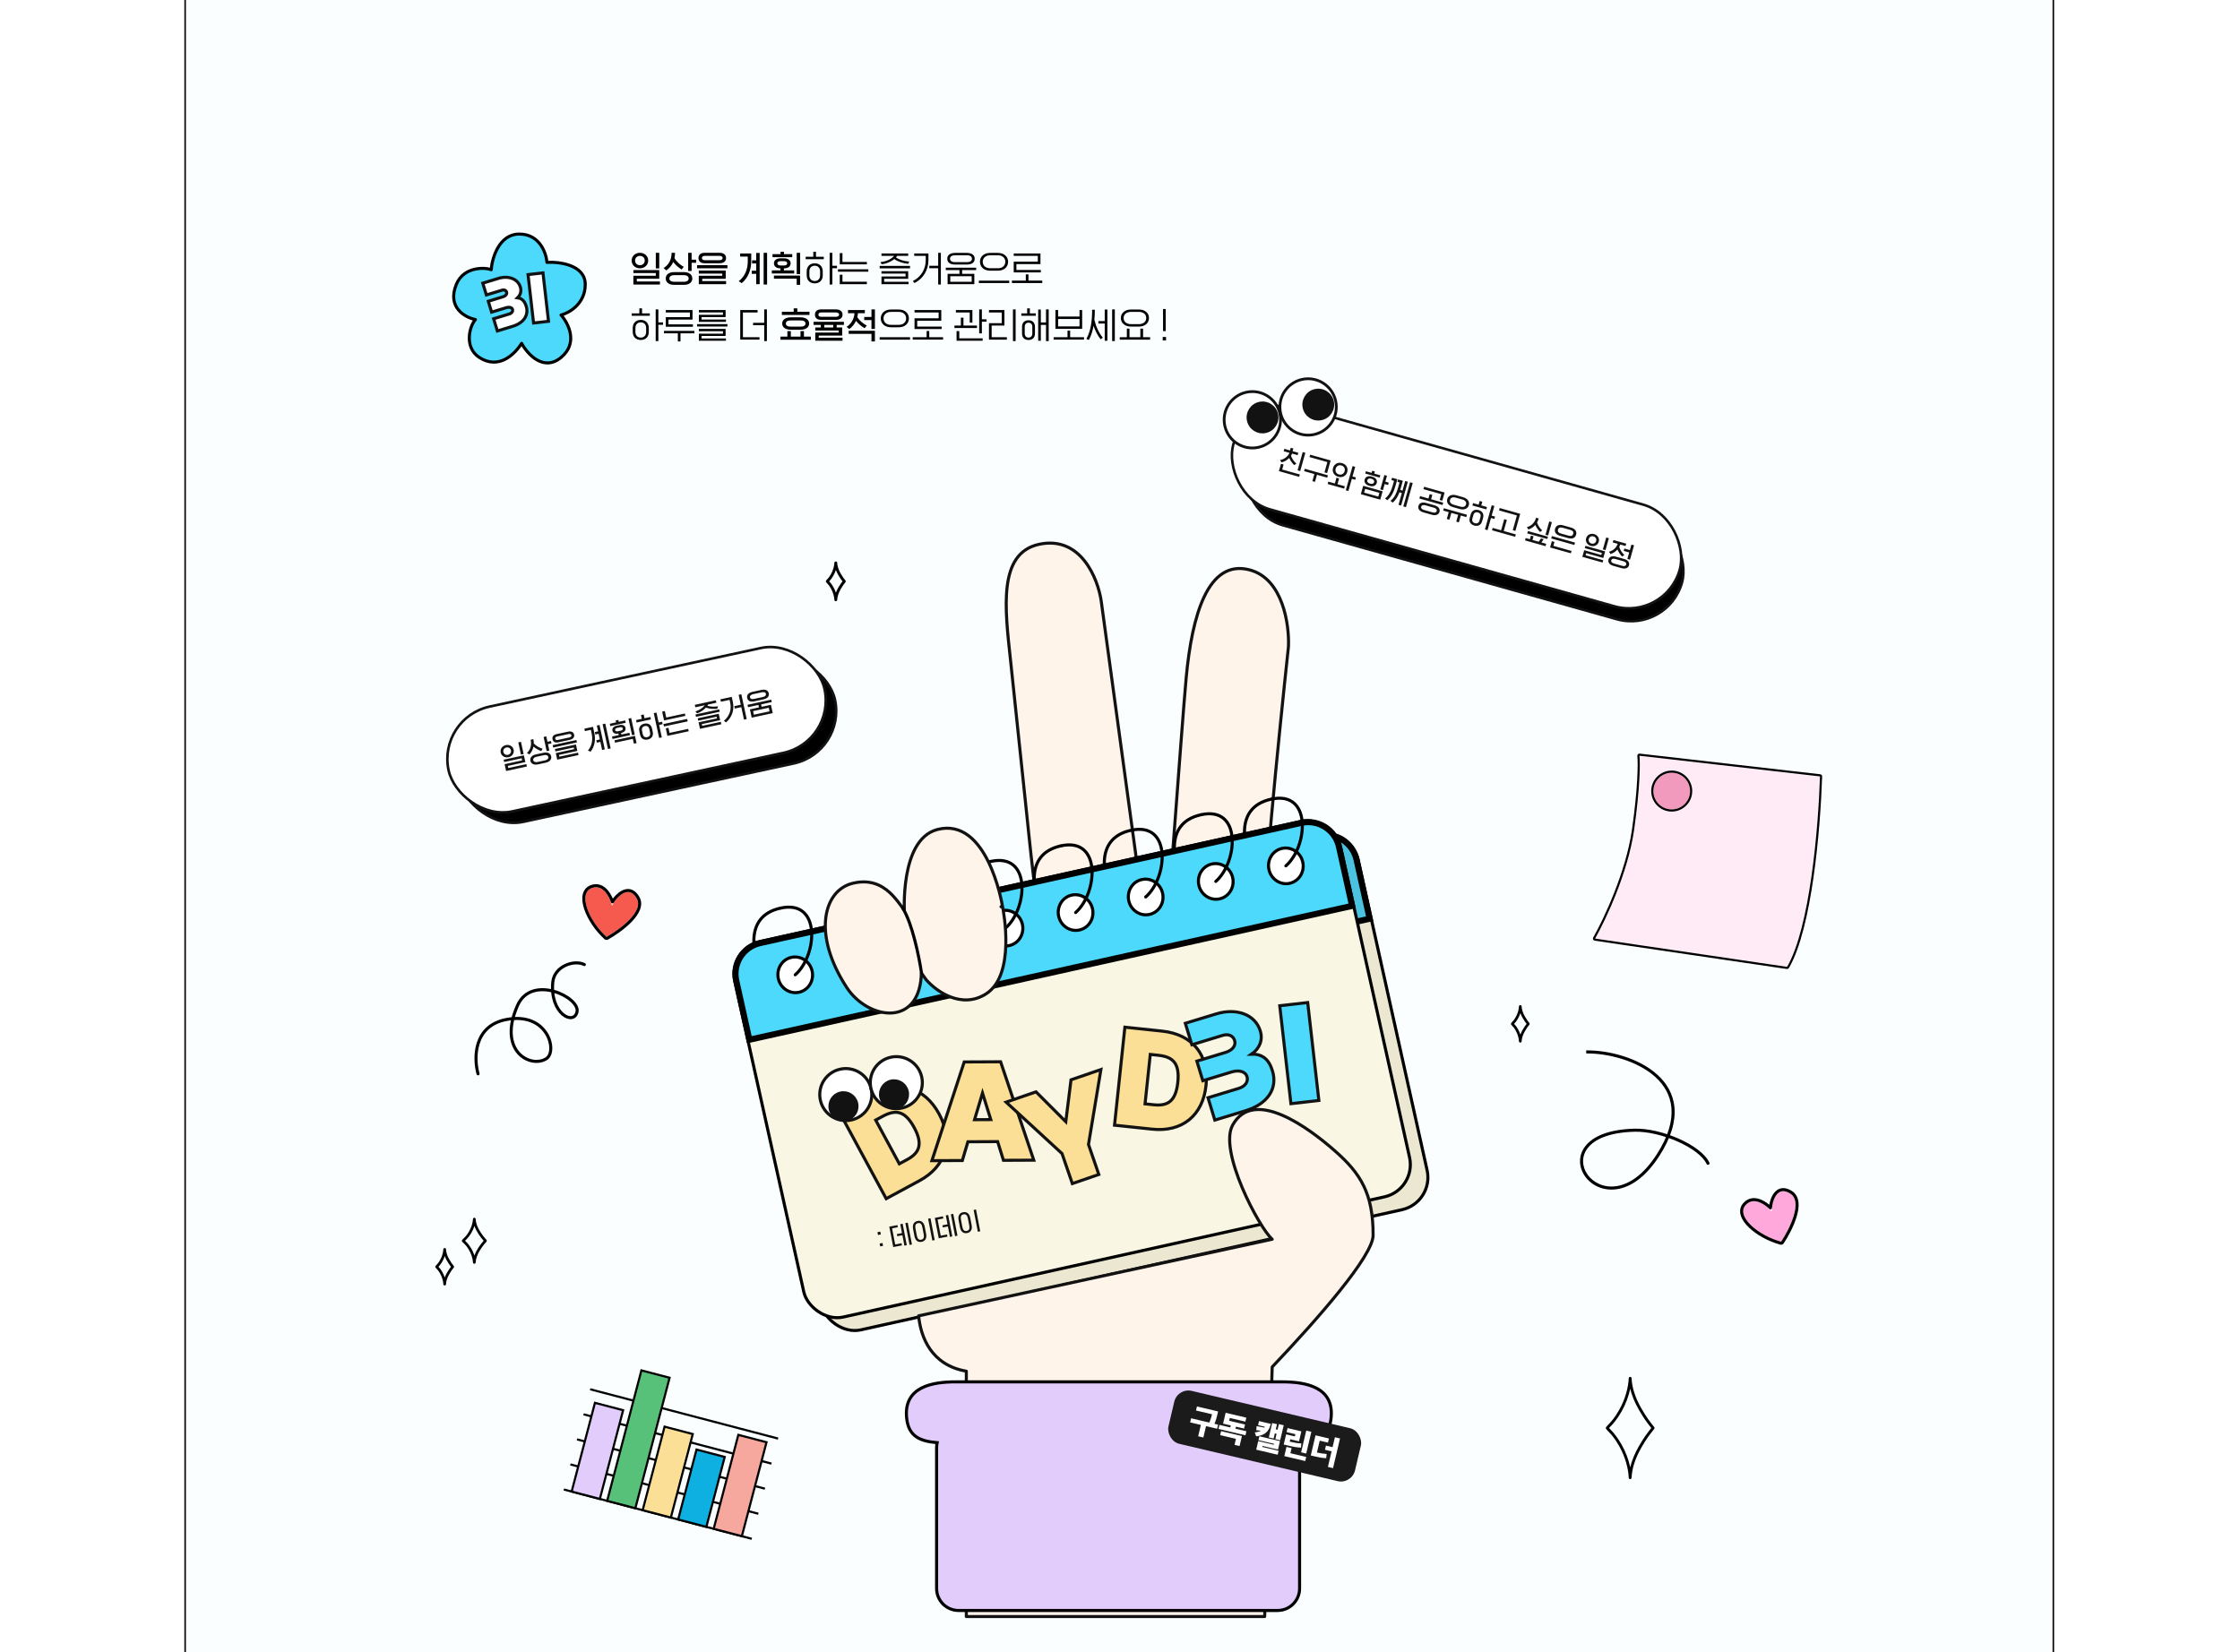 <svg width="1220" height="900" viewBox="0 0 1221 1080" fill="none" xmlns="http://www.w3.org/2000/svg">
<rect x="-0.5" y="-0.5" width="1221" height="1081" fill="#FBFEFF" stroke="black"/>
<path d="M704.595 612.763C706.785 624.814 720.356 655.807 727.475 671.125C727.906 672.052 728.133 673.053 728.124 674.075C728.012 688.034 726.4 718.295 720.599 739.47C714.743 760.849 579.734 786.218 507.337 797.136C503.85 797.661 500.545 795.484 499.616 792.082L486.597 744.438C485.79 741.485 487.003 738.351 489.588 736.71L593.574 670.693C596.295 668.966 597.492 665.59 596.339 662.581C585.957 635.489 569.168 614.85 563.755 610.18C562.597 609.182 561.133 610.796 560.397 609.457C556.213 601.844 550.881 544.208 549.092 527.942L538.901 431.07C535.32 397.75 530.616 361.5 557.73 355.762C584.843 350.025 596.015 378.076 598.212 392.818L635.689 667.749C640.396 624.717 650.744 475.537 653.757 443.024C657.522 402.382 667.878 365.326 695.18 372.498C717.022 378.236 721.227 408.359 720.599 422.703C714.323 480.877 702.335 600.332 704.595 612.763Z" fill="#FFF4EA" stroke="#121212" stroke-width="2"/>
<path d="M388.78 594.589C389.319 594.469 389.659 593.935 389.54 593.396C389.42 592.857 388.886 592.517 388.347 592.637L388.78 594.589ZM378.575 638.307C375.234 632.017 371.8 622.296 372.234 613.542C372.45 609.183 373.621 605.121 376.179 601.828C378.73 598.545 382.73 595.933 388.78 594.589L388.347 592.637C381.925 594.063 377.484 596.888 374.6 600.601C371.724 604.304 370.467 608.797 370.236 613.443C369.778 622.698 373.38 632.789 376.808 639.245L378.575 638.307Z" fill="black"/>
<path d="M526.207 564.068C526.746 563.948 527.086 563.414 526.966 562.875C526.847 562.335 526.312 561.995 525.773 562.115L526.207 564.068ZM516.001 607.786C512.661 601.495 509.227 591.775 509.661 583.02C509.877 578.661 511.048 574.6 513.606 571.306C516.156 568.023 520.157 565.411 526.207 564.068L525.773 562.115C519.352 563.541 514.911 566.366 512.027 570.079C509.15 573.782 507.893 578.275 507.663 582.921C507.205 592.177 510.807 602.268 514.235 608.724L516.001 607.786Z" fill="black"/>
<path d="M572.015 553.892C572.554 553.773 572.894 553.238 572.774 552.699C572.654 552.16 572.12 551.82 571.581 551.94L572.015 553.892ZM561.809 597.61C558.468 591.32 555.035 581.6 555.468 572.845C555.684 568.486 556.856 564.424 559.414 561.131C561.964 557.848 565.964 555.236 572.015 553.892L571.581 551.94C565.159 553.366 560.719 556.191 557.834 559.904C554.958 563.607 553.701 568.1 553.471 572.746C553.012 582.002 556.614 592.093 560.043 598.549L561.809 597.61Z" fill="black"/>
<path d="M617.822 543.718C618.361 543.598 618.701 543.064 618.582 542.525C618.462 541.986 617.928 541.646 617.389 541.766L617.822 543.718ZM607.617 587.436C604.276 581.146 600.842 571.425 601.276 562.671C601.492 558.312 602.663 554.25 605.222 550.957C607.772 547.674 611.772 545.062 617.822 543.718L617.389 541.766C610.967 543.192 606.527 546.017 603.642 549.73C600.766 553.433 599.509 557.926 599.279 562.572C598.82 571.827 602.422 581.918 605.85 588.374L607.617 587.436Z" fill="black"/>
<path d="M663.628 533.544C664.167 533.424 664.507 532.89 664.388 532.351C664.268 531.811 663.734 531.471 663.195 531.591L663.628 533.544ZM653.423 577.262C650.082 570.971 646.648 561.251 647.082 552.496C647.298 548.137 648.469 544.076 651.027 540.782C653.578 537.499 657.578 534.887 663.628 533.544L663.195 531.591C656.773 533.017 652.332 535.842 649.448 539.555C646.572 543.258 645.315 547.751 645.084 552.397C644.626 561.653 648.228 571.744 651.656 578.2L653.423 577.262Z" fill="black"/>
<path d="M709.438 523.371C709.977 523.251 710.317 522.717 710.197 522.178C710.077 521.639 709.543 521.299 709.004 521.419L709.438 523.371ZM699.232 567.089C695.892 560.799 692.458 551.078 692.892 542.324C693.107 537.965 694.279 533.903 696.837 530.61C699.387 527.327 703.388 524.715 709.438 523.371L709.004 521.419C702.582 522.845 698.142 525.67 695.258 529.383C692.381 533.086 691.124 537.579 690.894 542.225C690.435 551.48 694.037 561.572 697.466 568.027L699.232 567.089Z" fill="black"/>
<rect x="365.49" y="628.532" width="405.551" height="251.42" rx="21.616" transform="rotate(-12.522 365.49 628.532)" fill="#EBE7D0" stroke="black" stroke-width="2"/>
<mask id="path-10-outside-1_1138_10478" maskUnits="userSpaceOnUse" x="364.297" y="539.311" width="412.388" height="151.916" fill="black">
<rect fill="white" x="364.297" y="539.311" width="412.388" height="151.916"/>
<path fill-rule="evenodd" clip-rule="evenodd" d="M773.681 600.534L379.729 688.032L371.153 649.417C368.684 638.302 375.694 627.29 386.809 624.821L740.509 546.264C751.624 543.795 762.636 550.805 765.105 561.92L773.681 600.534Z"/>
</mask>
<path fill-rule="evenodd" clip-rule="evenodd" d="M773.681 600.534L379.729 688.032L371.153 649.417C368.684 638.302 375.694 627.29 386.809 624.821L740.509 546.264C751.624 543.795 762.636 550.805 765.105 561.92L773.681 600.534Z" fill="#4AC2E0"/>
<path d="M773.681 600.534L774.115 602.487L776.067 602.053L775.633 600.101L773.681 600.534ZM379.729 688.032L377.777 688.465L378.21 690.418L380.163 689.984L379.729 688.032ZM740.509 546.264L740.942 548.216L740.509 546.264ZM773.247 598.582L379.296 686.079L380.163 689.984L774.115 602.487L773.247 598.582ZM381.682 687.598L373.105 648.984L369.201 649.851L377.777 688.465L381.682 687.598ZM373.105 648.984C370.876 638.947 377.206 629.003 387.243 626.774L386.375 622.869C374.182 625.577 366.492 637.657 369.201 649.851L373.105 648.984ZM387.243 626.774L740.942 548.216L740.075 544.312L386.375 622.869L387.243 626.774ZM740.942 548.216C750.979 545.987 760.923 552.317 763.152 562.354L767.057 561.486C764.349 549.293 752.269 541.603 740.075 544.312L740.942 548.216ZM763.152 562.354L771.729 600.968L775.633 600.101L767.057 561.486L763.152 562.354Z" fill="black" mask="url(#path-10-outside-1_1138_10478)"/>
<rect x="354.015" y="620.143" width="405.551" height="251.42" rx="21.616" transform="rotate(-12.522 354.015 620.143)" fill="#F9F6E3" stroke="black" stroke-width="2"/>
<mask id="path-13-outside-2_1138_10478" maskUnits="userSpaceOnUse" x="352.823" y="530.922" width="412.388" height="151.916" fill="black">
<rect fill="white" x="352.823" y="530.922" width="412.388" height="151.916"/>
<path fill-rule="evenodd" clip-rule="evenodd" d="M762.207 592.146L368.255 679.643L359.679 641.029C357.21 629.914 364.219 618.902 375.335 616.433L729.034 537.875C740.15 535.407 751.162 542.416 753.63 553.531L762.207 592.146Z"/>
</mask>
<path fill-rule="evenodd" clip-rule="evenodd" d="M762.207 592.146L368.255 679.643L359.679 641.029C357.21 629.914 364.219 618.902 375.335 616.433L729.034 537.875C740.15 535.407 751.162 542.416 753.63 553.531L762.207 592.146Z" fill="#4DD9FC"/>
<path d="M762.207 592.146L762.64 594.098L764.593 593.665L764.159 591.712L762.207 592.146ZM368.255 679.643L366.303 680.077L366.736 682.029L368.689 681.596L368.255 679.643ZM359.679 641.029L361.631 640.595L359.679 641.029ZM753.63 553.531L751.678 553.965L753.63 553.531ZM761.773 590.193L367.821 677.691L368.689 681.596L762.64 594.098L761.773 590.193ZM370.207 679.209L361.631 640.595L357.726 641.462L366.303 680.077L370.207 679.209ZM361.631 640.595C359.402 630.558 365.731 620.614 375.768 618.385L374.901 614.48C362.707 617.189 355.018 629.269 357.726 641.462L361.631 640.595ZM375.768 618.385L729.468 539.828L728.601 535.923L374.901 614.48L375.768 618.385ZM729.468 539.828C739.505 537.599 749.449 543.928 751.678 553.965L755.583 553.098C752.875 540.904 740.794 533.215 728.601 535.923L729.468 539.828ZM751.678 553.965L760.254 592.579L764.159 591.712L755.583 553.098L751.678 553.965Z" fill="black" mask="url(#path-13-outside-2_1138_10478)"/>
<path d="M400.771 648.593C406.907 647.23 410.685 641.004 409.294 634.74C407.903 628.476 401.844 624.434 395.708 625.797C389.573 627.16 385.795 633.386 387.186 639.65C388.577 645.914 394.636 649.956 400.771 648.593Z" fill="white" stroke="black" stroke-width="2"/>
<path d="M397.584 636.441C397.168 636.804 397.124 637.435 397.487 637.852C397.85 638.268 398.481 638.312 398.898 637.949L397.584 636.441ZM398.898 637.949C402.66 634.673 405.622 629.846 407.537 624.593C409.454 619.334 410.35 613.571 409.911 608.369C409.473 603.179 407.692 598.429 404.126 595.373C400.527 592.289 395.301 591.093 388.345 592.638L388.778 594.59C395.304 593.141 399.83 594.326 402.825 596.892C405.852 599.486 407.506 603.652 407.918 608.538C408.33 613.411 407.49 618.882 405.658 623.908C403.825 628.937 401.025 633.444 397.584 636.441L398.898 637.949Z" fill="black"/>
<path d="M446.581 638.418C452.717 637.055 456.495 630.829 455.104 624.565C453.712 618.301 447.654 614.259 441.518 615.622C435.383 616.985 431.604 623.211 432.996 629.475C434.387 635.739 440.445 639.781 446.581 638.418Z" fill="white" stroke="black" stroke-width="2"/>
<path d="M492.39 628.244C498.525 626.881 502.304 620.655 500.912 614.391C499.521 608.127 493.462 604.085 487.327 605.448C481.191 606.811 477.413 613.037 478.804 619.301C480.196 625.565 486.254 629.607 492.39 628.244Z" fill="white" stroke="black" stroke-width="2"/>
<path d="M538.197 618.07C544.333 616.707 548.111 610.481 546.72 604.217C545.329 597.953 539.27 593.912 533.134 595.274C526.999 596.637 523.221 602.864 524.612 609.127C526.003 615.391 532.062 619.433 538.197 618.07Z" fill="white" stroke="black" stroke-width="2"/>
<path d="M535.01 605.918C534.594 606.281 534.55 606.913 534.913 607.329C535.276 607.746 535.907 607.789 536.324 607.426L535.01 605.918ZM536.324 607.426C540.086 604.15 543.048 599.324 544.963 594.07C546.88 588.811 547.776 583.049 547.337 577.847C546.899 572.656 545.118 567.906 541.552 564.85C537.953 561.766 532.727 560.57 525.771 562.115L526.204 564.067C532.73 562.618 537.256 563.803 540.251 566.369C543.278 568.963 544.932 573.13 545.344 578.015C545.756 582.888 544.916 588.36 543.084 593.385C541.251 598.414 538.451 602.921 535.01 605.918L536.324 607.426Z" fill="black"/>
<path d="M584.006 607.896C590.141 606.533 593.92 600.307 592.528 594.043C591.137 587.779 585.078 583.737 578.943 585.1C572.807 586.463 569.029 592.689 570.42 598.953C571.811 605.217 577.87 609.259 584.006 607.896Z" fill="white" stroke="black" stroke-width="2"/>
<path d="M580.819 595.744C580.402 596.107 580.359 596.738 580.721 597.155C581.084 597.571 581.716 597.615 582.132 597.252L580.819 595.744ZM582.132 597.252C585.894 593.976 588.857 589.149 590.772 583.896C592.689 578.637 593.585 572.874 593.146 567.672C592.708 562.482 590.927 557.732 587.36 554.676C583.761 551.592 578.536 550.396 571.579 551.941L572.013 553.893C578.539 552.444 583.065 553.629 586.059 556.195C589.086 558.789 590.741 562.955 591.153 567.841C591.564 572.714 590.725 578.185 588.893 583.211C587.059 588.24 584.26 592.747 580.819 595.744L582.132 597.252Z" fill="black"/>
<path d="M629.815 597.721C635.95 596.358 639.728 590.132 638.337 583.868C636.946 577.604 630.887 573.563 624.752 574.925C618.616 576.288 614.838 582.515 616.229 588.778C617.62 595.042 623.679 599.084 629.815 597.721Z" fill="white" stroke="black" stroke-width="2"/>
<path d="M626.627 585.569C626.211 585.932 626.167 586.564 626.53 586.98C626.893 587.397 627.525 587.44 627.941 587.077L626.627 585.569ZM627.941 587.077C631.703 583.801 634.665 578.975 636.581 573.721C638.497 568.463 639.394 562.7 638.955 557.498C638.517 552.307 636.736 547.557 633.169 544.501C629.57 541.417 624.344 540.221 617.388 541.766L617.822 543.718C624.347 542.269 628.873 543.454 631.868 546.02C634.895 548.614 636.55 552.781 636.962 557.666C637.373 562.539 636.533 568.011 634.702 573.036C632.868 578.066 630.068 582.572 626.627 585.569L627.941 587.077Z" fill="black"/>
<path d="M675.621 587.547C681.757 586.184 685.535 579.958 684.144 573.694C682.753 567.43 676.694 563.389 670.558 564.751C664.423 566.114 660.645 572.341 662.036 578.604C663.427 584.868 669.486 588.91 675.621 587.547Z" fill="white" stroke="black" stroke-width="2"/>
<path d="M672.434 575.395C672.018 575.758 671.974 576.39 672.337 576.806C672.7 577.222 673.331 577.266 673.748 576.903L672.434 575.395ZM673.748 576.903C677.51 573.627 680.472 568.801 682.387 563.547C684.304 558.288 685.2 552.526 684.761 547.324C684.324 542.133 682.542 537.383 678.976 534.327C675.377 531.243 670.151 530.047 663.195 531.592L663.628 533.544C670.154 532.095 674.68 533.28 677.675 535.846C680.702 538.44 682.356 542.607 682.769 547.492C683.18 552.365 682.34 557.836 680.508 562.862C678.675 567.891 675.875 572.398 672.434 575.395L673.748 576.903Z" fill="black"/>
<path d="M721.432 577.373C727.567 576.01 731.346 569.784 729.954 563.52C728.563 557.256 722.504 553.215 716.369 554.577C710.233 555.94 706.455 562.167 707.846 568.43C709.238 574.694 715.296 578.736 721.432 577.373Z" fill="white" stroke="black" stroke-width="2"/>
<path d="M718.245 565.221C717.828 565.584 717.785 566.216 718.147 566.632C718.51 567.049 719.142 567.092 719.558 566.729L718.245 565.221ZM719.558 566.729C723.32 563.453 726.283 558.627 728.198 553.373C730.115 548.114 731.011 542.352 730.572 537.15C730.134 531.959 728.353 527.209 724.786 524.153C721.187 521.069 715.962 519.873 709.005 521.418L709.439 523.37C715.965 521.921 720.491 523.106 723.485 525.672C726.512 528.266 728.167 532.433 728.579 537.318C728.99 542.191 728.151 547.662 726.319 552.688C724.485 557.717 721.686 562.224 718.245 565.221L719.558 566.729Z" fill="black"/>
<path d="M469.494 590.084C469.469 592.007 469.49 593.656 469.523 594.93C468.98 594.23 468.399 593.441 467.766 592.581C467.427 592.12 467.072 591.639 466.701 591.14C464.849 588.653 462.638 585.84 459.906 583.354C454.394 578.339 446.766 574.669 435.709 577.389C425.963 579.786 419.423 588.405 418.137 600.558C416.852 612.7 420.773 628.447 431.922 645.527C438.791 656.05 451.086 662.925 461.699 662.123C467.05 661.718 471.969 659.355 475.463 654.542C478.555 650.284 480.475 644.188 480.689 636.004L483.734 640.275C483.752 640.299 483.77 640.322 483.789 640.344C486.949 644.037 492.668 648.921 499.619 651.616C506.602 654.322 514.89 654.833 522.999 649.622C527.943 646.445 531.079 641.402 533.018 635.697C534.956 629.993 535.723 623.553 535.88 617.456C536.194 605.263 534.072 594.249 533.783 592.811C533.763 592.712 533.747 592.623 533.729 592.52L532.743 592.687L533.729 592.52C533.438 590.799 530.853 576.284 524.409 563.186C521.188 556.64 516.961 550.36 511.497 546.229C505.991 542.066 499.249 540.105 491.155 542.21C484.784 543.867 480.279 548.293 477.114 553.856C473.955 559.408 472.088 566.16 470.991 572.645C469.892 579.14 469.556 585.427 469.494 590.084Z" fill="#FFF4EA" stroke="#121212" stroke-width="2" stroke-linejoin="round"/>
<path d="M480.776 636.036C479.05 624.581 474.657 603.554 468.537 593.669" stroke="black" stroke-width="2" stroke-linecap="round" stroke-linejoin="round"/>
<path d="M427.937 726.381L427.057 726.856L427.533 727.736L457.222 782.648L457.698 783.527L458.577 783.052L479.435 771.775C487.997 767.145 493.638 760.686 495.908 753.102C498.177 745.517 497.03 736.954 492.298 728.201C487.556 719.43 481.018 713.779 473.41 711.54C465.804 709.302 457.278 710.517 448.642 715.186L427.937 726.381ZM466.273 760.739L450.821 732.16L455.478 729.642C459.804 727.303 463.401 726.492 466.598 727.469C469.803 728.45 472.89 731.316 475.977 737.026C479.053 742.715 479.765 746.873 478.873 750.077C477.987 753.266 475.434 755.785 471.309 758.016L466.273 760.739Z" fill="#FBDF96" stroke="#121212" stroke-width="2"/>
<path d="M614.683 671.527L613.689 671.422L613.583 672.416L607.018 734.494L606.913 735.488L607.907 735.594L631.487 738.087C641.167 739.111 649.472 736.974 655.632 732.002C661.793 727.03 665.69 719.319 666.736 709.424C667.785 699.508 665.588 691.151 660.58 685.002C655.572 678.854 647.853 675.035 638.091 674.003L614.683 671.527ZM626.872 721.542L630.289 689.234L635.554 689.791C640.444 690.308 643.87 691.673 645.953 694.287C648.042 696.908 648.967 701.018 648.285 707.472C647.605 713.904 645.84 717.736 643.293 719.875C640.759 722.004 637.229 722.638 632.566 722.145L626.872 721.542Z" fill="#FBDF96" stroke="#121212" stroke-width="2"/>
<path d="M733.279 656.324L733.165 655.331L732.172 655.444L715.896 657.302L714.902 657.416L715.016 658.409L722.097 720.43L722.211 721.424L723.204 721.311L739.48 719.452L740.474 719.339L740.361 718.345L733.279 656.324Z" fill="#4DD9FC" stroke="#121212" stroke-width="2"/>
<path d="M672.186 731.208L672.478 732.165L673.435 731.873L692.522 726.056C699.914 723.803 705.194 720.123 708.196 715.55C711.211 710.959 711.862 705.567 710.166 700.075C709.039 696.304 707.334 693.121 704.501 691.149C702.395 689.683 699.767 688.955 696.501 689.049C701.535 685.574 704.084 679.991 702.198 673.928C698.973 663.201 686.81 658.645 673.403 662.731L654.151 668.598L653.194 668.889L653.486 669.846L657.181 681.97L657.472 682.926L658.429 682.635L677.681 676.768C679.593 676.185 681.318 676.293 682.647 676.889C683.964 677.48 684.957 678.574 685.408 680.116L685.411 680.127L685.414 680.137C685.903 681.681 685.614 683.226 684.643 684.585C683.66 685.96 681.956 687.165 679.624 687.876L661.691 693.341L660.735 693.632L661.026 694.589L664.344 705.476L664.636 706.432L665.592 706.141L683.521 700.677C686.125 699.905 688.425 699.91 690.158 700.484C691.869 701.052 693.029 702.167 693.5 703.711C693.995 705.335 693.728 706.901 692.835 708.236C691.931 709.586 690.347 710.747 688.15 711.416L668.981 717.259L668.024 717.55L668.316 718.507L672.186 731.208Z" fill="#4DD9FC" stroke="#121212" stroke-width="2"/>
<circle cx="431.274" cy="715.483" r="17.007" transform="rotate(-13.286 431.274 715.483)" fill="white" stroke="#121212" stroke-width="2"/>
<circle cx="464.314" cy="707.682" r="17.007" transform="rotate(-13.286 464.314 707.682)" fill="white" stroke="#121212" stroke-width="2"/>
<circle cx="429.768" cy="723.124" r="8.842" transform="rotate(-13.286 429.768 723.124)" fill="#121212" stroke="#121212" stroke-width="2"/>
<circle cx="462.807" cy="715.324" r="8.842" transform="rotate(-13.286 462.807 715.324)" fill="#121212" stroke="#121212" stroke-width="2"/>
<path d="M506.712 758.59L507.454 758.586L507.666 757.875L511.101 746.325L530.528 746.229L534.119 757.748L534.339 758.454L535.078 758.45L552.754 758.363L554.139 758.356L553.696 757.044L532.696 694.723L532.465 694.038L531.743 694.042L509.412 694.152L508.691 694.155L508.467 694.841L487.996 757.366L487.564 758.684L488.951 758.677L506.712 758.59ZM526.05 731.835L515.432 731.887L520.638 714.486L526.05 731.835Z" fill="#FBDF96" stroke="#121212" stroke-width="2"/>
<path d="M537.657 719.881L536.071 720.426L537.305 721.562L572.605 754.044L579.03 772.72L579.355 773.666L580.301 773.341L595.71 768.04L596.656 767.714L596.331 766.769L589.906 748.093L597.753 700.768L598.028 699.113L596.441 699.659L579.075 705.633L578.485 705.836L578.408 706.455L575.068 733.208L556.057 714.146L555.615 713.703L555.023 713.907L537.657 719.881Z" fill="#FBDF96" stroke="#121212" stroke-width="2"/>
<path d="M454.196 806.904L452.329 807.263L451.973 805.413L453.84 805.053L454.196 806.904ZM455.635 814.372L453.768 814.731L453.408 812.864L455.275 812.505L455.635 814.372ZM467.715 812.662L467.985 814.066L462.285 815.164L459.713 801.814L465.017 800.793L465.287 802.197L461.537 802.919L463.567 813.461L467.715 812.662ZM468.442 799.893L471.147 813.937L469.594 814.236L468.28 807.412L464.942 808.055L464.675 806.667L468.012 806.024L466.889 800.192L468.442 799.893ZM474.517 813.459L472.964 813.758L470.214 799.483L471.767 799.184L474.517 813.459ZM486.643 796.318L489.393 810.593L487.84 810.892L485.09 796.617L486.643 796.318ZM476.818 803.043L477.715 807.702C478.132 809.867 479.087 810.642 480.574 810.356C482.045 810.073 482.643 808.998 482.226 806.833L481.328 802.174C480.908 799.993 479.953 799.218 478.483 799.501C476.996 799.787 476.398 800.862 476.818 803.043ZM476.162 808.001L475.265 803.342C474.679 800.302 475.949 798.532 478.212 798.096C480.459 797.664 482.296 798.835 482.881 801.875L483.779 806.534C484.358 809.541 483.088 811.311 480.841 811.744C478.578 812.18 476.742 811.009 476.162 808.001ZM497.467 806.93L497.738 808.335L492.038 809.433L489.466 796.083L494.77 795.061L495.04 796.465L491.29 797.188L493.32 807.729L497.467 806.93ZM498.195 794.161L500.9 808.205L499.347 808.504L498.033 801.681L494.695 802.324L494.428 800.936L497.765 800.293L496.642 794.461L498.195 794.161ZM504.27 807.728L502.716 808.027L499.967 793.752L501.52 793.452L504.27 807.728ZM516.396 790.587L519.146 804.862L517.593 805.161L514.843 790.886L516.396 790.587ZM506.571 797.311L507.468 801.971C507.885 804.135 508.84 804.911 510.327 804.624C511.797 804.341 512.396 803.266 511.979 801.102L511.081 796.443C510.661 794.262 509.706 793.486 508.236 793.769C506.749 794.056 506.151 795.131 506.571 797.311ZM505.915 802.27L505.018 797.611C504.432 794.571 505.702 792.801 507.965 792.365C510.212 791.932 512.049 793.103 512.634 796.143L513.532 800.803C514.111 803.81 512.841 805.579 510.594 806.012C508.331 806.448 506.494 805.277 505.915 802.27Z" fill="#121212"/>
<path d="M709.971 893.535L705.054 1056.68L510.063 1056.68L510.063 896.295C487.1 892.345 480.212 873.935 478.893 860.112L709.971 810.05C701.393 802.48 674.785 752.311 684.117 735.438C697.958 710.415 734.157 737.501 750.984 752.311C767.811 767.122 775.934 780.075 775.934 807.388C775.934 820.867 740.041 861.83 709.971 893.535Z" fill="#FFF4EA" stroke="#121212" stroke-width="2" stroke-linejoin="round"/>
<path fill-rule="evenodd" clip-rule="evenodd" d="M502.932 903.272C511.446 903.272 554.903 903.272 588.805 903.272L588.805 903.272L609.734 903.272L630.719 903.272L630.719 903.272C664.621 903.272 708.078 903.272 716.591 903.272C730.929 903.272 751.392 906.128 748.323 928.02C746.774 939.076 739.528 942.255 727.531 943.088C727.754 944.094 727.871 945.14 727.871 946.213L727.871 1038.32C727.871 1046.27 721.43 1052.71 713.485 1052.71L505.024 1052.71C497.079 1052.71 490.638 1046.27 490.638 1038.32L490.638 946.213C490.638 945.113 490.762 944.041 490.996 943.012C479.594 942.07 472.706 938.766 471.2 928.02C468.132 906.128 488.595 903.272 502.932 903.272Z" fill="#E2CCFB"/>
<path d="M588.805 903.272L588.805 904.272L590.151 904.272L589.762 902.984L588.805 903.272ZM502.932 903.272L502.932 902.272L502.932 903.272ZM588.805 903.272L588.805 902.272L587.459 902.272L587.847 903.561L588.805 903.272ZM609.734 903.272L609.734 904.272L609.734 903.272ZM630.719 903.272L631.677 903.56L632.064 902.272L630.719 902.272L630.719 903.272ZM630.719 903.272L629.761 902.984L629.374 904.272L630.719 904.272L630.719 903.272ZM716.591 903.272L716.591 902.272L716.591 903.272ZM748.323 928.02L747.333 927.881V927.881L748.323 928.02ZM727.531 943.088L727.462 942.09L726.303 942.17L726.555 943.304L727.531 943.088ZM727.871 946.213L726.871 946.213L727.871 946.213ZM727.871 1038.32L728.871 1038.32L727.871 1038.32ZM713.485 1052.71L713.485 1053.71L713.485 1052.71ZM505.024 1052.71L505.024 1051.71L505.024 1052.71ZM490.638 1038.32L491.638 1038.32L490.638 1038.32ZM490.638 946.213L489.638 946.213L490.638 946.213ZM490.996 943.012L491.971 943.234L492.226 942.11L491.078 942.015L490.996 943.012ZM471.2 928.02L470.21 928.158L471.2 928.02ZM588.805 902.272C554.903 902.272 511.446 902.272 502.932 902.272L502.932 904.272C511.446 904.272 554.903 904.272 588.805 904.272L588.805 902.272ZM587.847 903.561L587.847 903.561L589.762 902.984L589.762 902.984L587.847 903.561ZM609.734 902.272L588.805 902.272L588.805 904.272L609.734 904.272L609.734 902.272ZM630.719 902.272L609.734 902.272L609.734 904.272L630.719 904.272L630.719 902.272ZM631.677 903.56L631.677 903.56L629.761 902.984L629.761 902.984L631.677 903.56ZM716.591 902.272C708.078 902.272 664.621 902.272 630.719 902.272L630.719 904.272C664.621 904.272 708.078 904.272 716.591 904.272L716.591 902.272ZM749.314 928.158C750.103 922.529 749.39 918.029 747.566 914.462C745.742 910.894 742.854 908.351 739.452 906.552C732.696 902.979 723.782 902.272 716.591 902.272L716.591 904.272C723.739 904.272 732.224 904.992 738.517 908.32C741.64 909.972 744.188 912.247 745.786 915.372C747.383 918.497 748.078 922.564 747.333 927.881L749.314 928.158ZM727.6 944.085C733.638 943.666 738.663 942.651 742.39 940.226C746.185 937.756 748.507 933.913 749.314 928.158L747.333 927.881C746.59 933.183 744.515 936.457 741.299 938.549C738.017 940.686 733.421 941.676 727.462 942.09L727.6 944.085ZM726.555 943.304C726.762 944.24 726.871 945.213 726.871 946.213L728.871 946.213C728.871 945.067 728.746 943.948 728.507 942.871L726.555 943.304ZM726.871 946.213L726.871 1038.32L728.871 1038.32L728.871 946.213L726.871 946.213ZM726.871 1038.32C726.871 1045.72 720.878 1051.71 713.485 1051.71L713.485 1053.71C721.983 1053.71 728.871 1046.82 728.871 1038.32L726.871 1038.32ZM713.485 1051.71L505.024 1051.71L505.024 1053.71L713.485 1053.71L713.485 1051.71ZM505.024 1051.71C497.631 1051.71 491.638 1045.72 491.638 1038.32L489.638 1038.32C489.638 1046.82 496.527 1053.71 505.024 1053.71L505.024 1051.71ZM491.638 1038.32L491.638 946.213L489.638 946.213L489.638 1038.32L491.638 1038.32ZM491.638 946.213C491.638 945.188 491.753 944.191 491.971 943.234L490.021 942.79C489.77 943.892 489.638 945.038 489.638 946.213L491.638 946.213ZM470.21 928.158C470.993 933.748 473.208 937.54 476.822 940.017C480.377 942.455 485.165 943.534 490.913 944.009L491.078 942.015C485.425 941.548 481.068 940.504 477.953 938.368C474.896 936.272 472.913 933.038 472.191 927.881L470.21 928.158ZM502.932 902.272C495.742 902.272 486.827 902.979 480.072 906.552C476.67 908.351 473.782 910.894 471.957 914.462C470.133 918.029 469.421 922.529 470.21 928.158L472.191 927.881C471.445 922.564 472.14 918.497 473.738 915.372C475.336 912.247 477.884 909.972 481.007 908.32C487.299 904.992 495.785 904.272 502.932 904.272L502.932 902.272Z" fill="black"/>
<path d="M246.999 973.625L369.842 1005.85" stroke="black" stroke-width="1.4"/>
<path d="M251.297 957.246L374.139 989.474" stroke="black" stroke-width="1.4"/>
<path d="M255.594 940.867L378.436 973.095" stroke="black" stroke-width="1.4"/>
<path d="M259.891 924.488L382.733 956.716" stroke="black" stroke-width="1.4"/>
<path d="M264.188 908.109L387.031 940.337" stroke="black" stroke-width="1.4"/>
<rect x="267.341" y="916.966" width="19.039" height="59.961" transform="rotate(14.7 267.341 916.966)" fill="#E2CCFB" stroke="black" stroke-width="1.4"/>
<rect x="297.706" y="895.755" width="19.039" height="88.183" transform="rotate(14.7 297.706 895.755)" fill="#58C179" stroke="black" stroke-width="1.4"/>
<rect x="312.853" y="932.553" width="19.039" height="56.433" transform="rotate(14.7 312.853 932.553)" fill="#FBDF96" stroke="black" stroke-width="1.4"/>
<rect x="333.729" y="947.513" width="19.039" height="47.261" transform="rotate(14.7 333.729 947.513)" fill="#0EAFE1" stroke="black" stroke-width="1.4"/>
<rect x="361.05" y="937.904" width="19.039" height="63.489" transform="rotate(14.7 361.05 937.904)" fill="#F6A89E" stroke="black" stroke-width="1.4"/>
<path fill-rule="evenodd" clip-rule="evenodd" d="M873.617 665.31C873.028 664.279 872.546 663.262 872.173 662.26C871.791 663.434 871.279 664.622 870.635 665.748C869.536 667.671 868.621 668.661 868.055 669.252C868.621 669.842 869.536 670.832 870.635 672.755C871.279 673.881 871.791 675.069 872.173 676.244C872.546 675.242 873.028 674.224 873.617 673.193C874.816 671.095 875.687 669.974 876.263 669.252C875.687 668.529 874.816 667.408 873.617 665.31ZM878.06 668.703C877.955 668.566 877.84 668.422 877.713 668.263L877.713 668.263C877.14 667.544 876.324 666.521 875.136 664.442C873.775 662.059 873.085 659.853 873.001 657.838C872.981 657.368 872.593 657 872.126 657C871.659 657 871.271 657.368 871.252 657.838C871.166 659.881 870.462 662.524 869.116 664.879C868.085 666.683 867.418 667.374 866.865 667.948C866.627 668.195 866.409 668.42 866.193 668.703C866.139 668.77 866.096 668.843 866.065 668.921C866.021 669.027 866 669.14 866 669.252C866 669.448 866.066 669.643 866.193 669.801C866.409 670.083 866.627 670.308 866.865 670.555C867.418 671.129 868.085 671.82 869.116 673.624C870.462 675.979 871.166 678.622 871.252 680.665C871.271 681.135 871.659 681.504 872.126 681.503C872.593 681.504 872.981 681.135 873.001 680.665C873.085 678.65 873.775 676.444 875.136 674.061C876.324 671.982 877.14 670.959 877.713 670.241L877.713 670.241C877.84 670.081 877.955 669.937 878.06 669.8C878.113 669.733 878.156 669.659 878.188 669.582C878.273 669.373 878.275 669.135 878.188 668.922C878.156 668.844 878.113 668.77 878.06 668.703Z" fill="black"/>
<path fill-rule="evenodd" clip-rule="evenodd" d="M170.617 824.096C170.028 823.065 169.546 822.048 169.173 821.046C168.791 822.22 168.279 823.408 167.635 824.534C166.536 826.457 165.621 827.447 165.055 828.038C165.621 828.628 166.536 829.618 167.635 831.541C168.279 832.667 168.791 833.855 169.173 835.03C169.546 834.028 170.028 833.01 170.617 831.979C171.816 829.881 172.687 828.76 173.263 828.038C172.687 827.315 171.816 826.195 170.617 824.096ZM175.06 827.49C174.955 827.352 174.84 827.208 174.713 827.049L174.713 827.049C174.14 826.33 173.324 825.307 172.136 823.228C170.775 820.845 170.085 818.639 170.001 816.625C169.981 816.154 169.593 815.786 169.126 815.786C168.659 815.786 168.271 816.154 168.252 816.625C168.166 818.667 167.462 821.31 166.116 823.666C165.085 825.469 164.418 826.16 163.865 826.734C163.627 826.981 163.409 827.206 163.193 827.489C163.139 827.556 163.096 827.629 163.065 827.707C163.021 827.813 163 827.926 163 828.038C163 828.234 163.066 828.429 163.193 828.587C163.409 828.869 163.627 829.095 163.865 829.342C164.418 829.915 165.085 830.606 166.116 832.41C167.462 834.765 168.166 837.408 168.252 839.451C168.271 839.922 168.659 840.29 169.126 840.289C169.593 840.29 169.981 839.922 170.001 839.451C170.085 837.436 170.775 835.231 172.136 832.847C173.324 830.768 174.14 829.745 174.713 829.027L174.713 829.027C174.84 828.868 174.955 828.723 175.06 828.586C175.113 828.519 175.156 828.445 175.188 828.368C175.273 828.159 175.275 827.921 175.188 827.708C175.156 827.63 175.113 827.557 175.06 827.49Z" fill="black"/>
<path fill-rule="evenodd" clip-rule="evenodd" d="M190.884 806.061C189.871 804.471 189.088 802.908 188.543 801.376C187.997 803.122 187.188 804.921 186.115 806.605C184.537 809.083 183.267 810.271 182.487 811C182.474 811.012 182.461 811.025 182.447 811.037C182.461 811.049 182.474 811.062 182.487 811.074C183.267 811.803 184.537 812.991 186.115 815.469C187.188 817.153 187.997 818.952 188.543 820.699C189.088 819.167 189.871 817.603 190.884 816.014C192.599 813.32 193.825 811.932 194.621 811.037C193.825 810.142 192.599 808.754 190.884 806.061ZM196.433 810.449C196.29 810.28 196.132 810.101 195.956 809.904C195.161 809.009 194.018 807.723 192.36 805.12C190.457 802.133 189.492 799.364 189.374 796.834C189.352 796.365 188.964 796 188.499 796C188.034 796 187.647 796.365 187.625 796.834C187.505 799.395 186.522 802.708 184.639 805.665C183.194 807.933 182.233 808.828 181.459 809.549C181.136 809.85 180.845 810.12 180.566 810.448C180.456 810.569 180.385 810.714 180.355 810.867C180.344 810.923 180.338 810.98 180.338 811.037C180.338 811.25 180.416 811.461 180.566 811.626C180.845 811.954 181.136 812.224 181.459 812.526C182.233 813.246 183.194 814.142 184.639 816.409C186.522 819.367 187.505 822.68 187.625 825.24C187.647 825.709 188.034 826.075 188.499 826.074C188.964 826.075 189.352 825.709 189.374 825.24C189.492 822.71 190.457 819.942 192.36 816.954C194.018 814.351 195.161 813.065 195.956 812.17C196.132 811.973 196.29 811.795 196.433 811.625C196.724 811.306 196.74 810.813 196.454 810.473C196.447 810.465 196.44 810.457 196.433 810.449Z" fill="black"/>
<path fill-rule="evenodd" clip-rule="evenodd" d="M426.331 375.817C425.706 374.723 425.195 373.643 424.8 372.58C424.395 373.826 423.851 375.086 423.168 376.281C422.002 378.322 421.03 379.372 420.431 379.998C421.03 380.625 422.002 381.675 423.168 383.716C423.851 384.911 424.395 386.171 424.8 387.417C425.195 386.354 425.706 385.274 426.331 384.18C427.604 381.954 428.528 380.765 429.139 379.998C428.528 379.232 427.604 378.043 426.331 375.817ZM431.048 379.42C430.936 379.273 430.813 379.119 430.678 378.949L430.678 378.949C430.07 378.187 429.204 377.101 427.944 374.896C426.499 372.367 425.768 370.027 425.678 367.89C425.657 367.39 425.245 366.999 424.75 367C424.254 366.999 423.843 367.39 423.822 367.89C423.731 370.056 422.984 372.861 421.556 375.36C420.462 377.273 419.755 378.007 419.168 378.615C418.914 378.878 418.682 379.118 418.452 379.42C418.405 379.479 418.365 379.544 418.334 379.612C418.278 379.735 418.25 379.867 418.25 379.998C418.25 380.13 418.278 380.262 418.334 380.385C418.365 380.453 418.405 380.518 418.452 380.577C418.682 380.879 418.914 381.119 419.168 381.382C419.755 381.99 420.462 382.724 421.556 384.637C422.984 387.136 423.731 389.94 423.822 392.107C423.843 392.607 424.254 392.997 424.75 392.997C425.245 392.997 425.657 392.607 425.678 392.107C425.768 389.97 426.499 387.63 427.944 385.101C429.204 382.896 430.07 381.81 430.678 381.048L430.678 381.048C430.813 380.878 430.936 380.724 431.048 380.577C431.095 380.517 431.134 380.453 431.165 380.385C431.276 380.143 431.279 379.86 431.165 379.612C431.134 379.544 431.095 379.48 431.048 379.42Z" fill="black"/>
<path fill-rule="evenodd" clip-rule="evenodd" d="M949.553 921.388C946.874 916.7 945.009 912.151 943.966 907.761C942.941 912.606 941.057 917.824 938.306 922.638C935.138 928.182 932.708 930.716 931.09 932.403L931.09 932.403C930.73 932.778 930.41 933.111 930.132 933.427C930.41 933.742 930.73 934.075 931.09 934.451L931.09 934.451C932.708 936.138 935.138 938.672 938.306 944.215C941.057 949.029 942.941 954.247 943.966 959.093C945.009 954.703 946.874 950.153 949.553 945.465C953.088 939.279 955.579 936.157 957.218 934.103L957.218 934.103C957.409 933.864 957.588 933.64 957.756 933.427C957.588 933.214 957.409 932.989 957.218 932.75L957.218 932.75C955.579 930.697 953.088 927.574 949.553 921.388ZM959.649 932.839C959.357 932.453 959.03 932.044 958.665 931.587L958.665 931.586C957.027 929.533 954.623 926.519 951.165 920.467C947.184 913.5 945.113 906.955 944.858 900.89C944.837 900.39 944.425 899.999 943.929 900C943.434 899.999 943.022 900.39 943.001 900.89C942.744 906.985 940.658 914.78 936.694 921.717C933.653 927.038 931.521 929.257 929.91 930.932L929.91 930.932C929.269 931.6 928.71 932.181 928.21 932.838C928.129 932.937 928.07 933.051 928.036 933.171C928.012 933.255 928 933.341 928 933.427C928 933.638 928.072 933.847 928.21 934.016C928.71 934.672 929.269 935.254 929.91 935.921L929.91 935.921C931.521 937.597 933.653 939.815 936.694 945.137C940.658 952.074 942.744 959.868 943.001 965.964C943.022 966.464 943.434 966.854 943.929 966.853C944.425 966.854 944.837 966.464 944.858 965.964C945.113 959.898 947.184 953.353 951.165 946.386C954.623 940.335 957.027 937.321 958.665 935.267L958.665 935.267C959.03 934.81 959.357 934.4 959.649 934.015C959.73 933.916 959.788 933.803 959.822 933.683C959.87 933.517 959.871 933.339 959.822 933.17C959.788 933.051 959.73 932.938 959.649 932.839Z" fill="black"/>
<rect x="171.502" y="476.096" width="250.984" height="70.08" rx="35.04" transform="rotate(-12.184 171.502 476.096)" fill="black"/>
<path d="M214.531 498.401C214.835 499.808 216.096 500.557 217.523 500.249C218.93 499.945 219.77 498.743 219.467 497.335C219.163 495.928 217.901 495.179 216.493 495.482C215.067 495.79 214.227 496.993 214.531 498.401ZM212.767 498.782C212.272 496.492 213.77 494.421 216.153 493.906C218.518 493.395 220.736 494.665 221.231 496.954C221.725 499.244 220.232 501.334 217.867 501.845C215.484 502.359 213.261 501.071 212.767 498.782ZM226.025 491.775L227.751 499.77L225.987 500.15L224.261 492.155L226.025 491.775ZM229.546 506.355L229.882 507.913L216.295 510.846L215.33 506.38L226.797 503.904L226.497 502.515L215.03 504.991L214.698 503.452L227.929 500.595L228.89 505.043L217.423 507.519L217.722 508.908L229.546 506.355ZM232.338 490.412L234.102 490.031C234.305 490.969 234.409 491.909 234.393 492.836C235.821 494.354 237.961 495.621 240.102 496.258L239.305 497.845C237.503 497.232 235.642 496.161 234.177 494.925C233.803 496.833 232.922 498.575 231.543 500.012L229.932 499.102C232.255 496.852 233.075 493.827 232.338 490.412ZM245.618 491.237L245.958 492.814L243.668 493.308L244.572 497.493L242.808 497.874L240.802 488.584L242.566 488.203L243.328 491.731L245.618 491.237ZM242.219 505.426L237.114 506.528C234.468 507.099 232.585 506.111 232.172 504.197C231.754 502.264 233.062 500.587 235.708 500.016L240.813 498.914C243.459 498.342 245.342 499.33 245.759 501.263C246.173 503.178 244.865 504.855 242.219 505.426ZM236.778 504.97L241.882 503.868C243.309 503.56 244.124 502.697 243.901 501.665C243.674 500.614 242.575 500.163 241.149 500.471L236.044 501.573C234.637 501.877 233.803 502.745 234.03 503.796C234.252 504.828 235.37 505.274 236.778 504.97ZM263.298 498.852L263.638 500.428L249.694 503.439L248.766 499.141L260.758 496.552L260.523 495.463L248.531 498.053L248.19 496.476L261.947 493.506L262.859 497.729L250.866 500.318L251.117 501.482L263.298 498.852ZM246.721 493.945L262.242 490.594L262.582 492.171L247.061 495.522L246.721 493.945ZM250.055 490.554L257.637 488.917C258.519 488.727 259.143 488.16 258.993 487.465C258.839 486.752 258.037 486.493 257.154 486.684L249.572 488.321C248.69 488.511 248.254 489.038 248.408 489.751C248.558 490.445 249.172 490.745 250.055 490.554ZM249.236 486.763L256.818 485.126C258.77 484.705 260.376 485.32 260.757 487.085C261.138 488.849 259.925 490.053 257.973 490.475L250.391 492.112C248.458 492.529 247.025 491.896 246.644 490.132C246.263 488.367 247.303 487.18 249.236 486.763ZM277.361 480.769L280.805 496.722L279.041 497.103L277.903 491.829L275.613 492.323L275.269 490.728L277.558 490.234L276.76 486.536L274.639 486.994L274.295 485.399L276.416 484.941L275.597 481.15L277.361 480.769ZM267.452 483.184L273.101 481.964L273.92 485.755C274.913 490.353 274.296 494.592 271.556 498.188L269.769 497.553C272.605 494.132 273.019 490.133 272.192 486.305L271.682 483.94L267.797 484.779L267.452 483.184ZM284.637 496.091L282.873 496.472L279.372 480.257L281.136 479.876L284.637 496.091ZM296.27 476.608L298.034 476.227L300.384 487.112L298.62 487.493L296.27 476.608ZM300.55 487.882L301.572 492.611L299.807 492.992L299.127 489.839L287.491 492.352L287.15 490.775L300.55 487.882ZM288.53 481.245L290.501 480.82C292.434 480.402 293.996 481.087 294.336 482.663C294.681 484.258 293.54 485.526 291.607 485.943L291.457 485.976L291.68 487.008L296.916 485.877L297.256 487.454L285.846 489.918L285.505 488.341L289.916 487.389L289.693 486.357L289.636 486.369C287.703 486.786 286.141 486.102 285.797 484.507C285.457 482.93 286.597 481.663 288.53 481.245ZM289.316 484.886L291.287 484.461C292.282 484.246 292.71 483.682 292.572 483.044C292.434 482.406 291.808 482.05 290.813 482.265L288.842 482.69C287.848 482.905 287.423 483.488 287.561 484.126C287.699 484.764 288.322 485.101 289.316 484.886ZM288.162 479.085L287.895 477.847L289.659 477.466L289.926 478.705L294.149 477.793L294.481 479.332L284.403 481.508L284.071 479.969L288.162 479.085ZM303.857 487.148L303.362 484.859C302.791 482.213 304.251 480.424 306.635 479.909C309.018 479.395 311.086 480.422 311.658 483.068L312.152 485.357C312.719 487.985 311.259 489.773 308.876 490.288C306.492 490.803 304.424 489.776 303.857 487.148ZM316.314 480.707L318.077 488.871L316.312 489.252L312.811 473.037L314.576 472.656L315.974 479.131L318.263 478.636L318.604 480.213L316.314 480.707ZM305.127 484.478L305.621 486.768C305.965 488.363 307.034 489.036 308.535 488.711C310.037 488.387 310.732 487.334 310.388 485.738L309.894 483.449C309.549 481.853 308.477 481.162 306.975 481.486C305.474 481.81 304.782 482.883 305.127 484.478ZM310.927 477.136L301.581 479.154L301.236 477.559L304.99 476.749L304.455 474.271L306.219 473.89L306.754 476.368L310.583 475.541L310.927 477.136ZM319.111 480.162L334.632 476.811L334.976 478.406L319.455 481.757L319.111 480.162ZM335.307 483.304L335.647 484.881L321.703 487.892L320.641 482.974L322.406 482.594L323.127 485.934L335.307 483.304ZM319.527 477.813L318.279 472.033L320.043 471.652L320.959 475.894L333.139 473.264L333.471 474.803L319.527 477.813ZM353.387 464.63L353.732 466.225L348.308 467.396C348.169 467.662 348.03 467.927 347.849 468.183C349.757 468.831 352.335 468.943 354.807 468.566L354.341 470.14C351.815 470.449 348.995 470.214 346.882 469.432C345.341 471.121 343.162 472.494 341.109 473.173L340.013 471.917C342.527 471.099 344.814 469.682 346.093 467.874L339.975 469.195L339.631 467.6L353.387 464.63ZM356.622 478.702L356.962 480.279L343.018 483.29L342.098 479.029L354.091 476.44L353.86 475.37L341.867 477.96L341.531 476.402L355.288 473.432L356.191 477.617L344.199 480.206L344.442 481.332L356.622 478.702ZM340.07 473.909L355.59 470.558L355.927 472.115L340.406 475.466L340.07 473.909ZM356.36 463.988L363.773 462.387L364.49 465.709C365.572 470.72 364.032 475.688 360.07 479.078L358.645 478.03C362.331 474.995 363.711 470.651 362.799 466.428L362.353 464.364L356.704 465.583L356.36 463.988ZM370.018 469.112L365.776 470.028L365.436 468.451L369.677 467.536L368.279 461.061L370.044 460.68L373.544 476.895L371.78 477.276L370.018 469.112ZM389.396 467.58L390.571 473.023L376.814 475.993L375.639 470.55L381.551 469.274L381.207 467.678L374.413 469.145L374.072 467.569L389.593 464.218L389.934 465.794L382.971 467.298L383.315 468.893L389.396 467.58ZM388.47 471.846L387.964 469.5L377.736 471.708L378.242 474.054L388.47 471.846ZM384.39 464.045L378.741 465.265C375.926 465.872 374.287 465.106 373.85 463.08C373.448 461.222 374.593 459.698 377.408 459.09L383.057 457.87C385.891 457.258 387.562 458.174 387.963 460.032C388.4 462.059 387.224 463.433 384.39 464.045ZM378.405 463.707L384.054 462.487C385.818 462.106 386.295 461.316 386.105 460.434C385.914 459.552 385.153 459.028 383.389 459.409L377.74 460.629C376.164 460.969 375.498 461.8 375.689 462.682C375.879 463.565 376.64 464.088 378.405 463.707Z" fill="#121212"/>
<rect x="171.502" y="476.096" width="250.984" height="70.08" rx="35.04" transform="rotate(-12.184 171.502 476.096)" stroke="#121212" stroke-width="1.68"/>
<rect x="164.28" y="469.261" width="251.384" height="70.08" rx="35.04" transform="rotate(-12.184 164.28 469.261)" fill="white"/>
<path d="M207.505 491.524C207.809 492.931 209.07 493.68 210.497 493.372C211.904 493.069 212.745 491.866 212.441 490.458C212.137 489.051 210.875 488.302 209.468 488.605C208.041 488.913 207.201 490.116 207.505 491.524ZM205.741 491.905C205.246 489.615 206.744 487.544 209.127 487.029C211.492 486.518 213.71 487.788 214.205 490.077C214.699 492.367 213.206 494.457 210.841 494.968C208.458 495.482 206.235 494.194 205.741 491.905ZM218.999 484.898L220.725 492.893L218.961 493.273L217.235 485.279L218.999 484.898ZM222.52 499.478L222.856 501.036L209.269 503.969L208.304 499.503L219.771 497.027L219.471 495.638L208.004 498.114L207.672 496.575L220.903 493.718L221.864 498.166L210.397 500.642L210.697 502.031L222.52 499.478ZM225.312 483.535L227.076 483.154C227.279 484.092 227.384 485.032 227.368 485.959C228.795 487.477 230.935 488.744 233.076 489.381L232.279 490.968C230.477 490.355 228.616 489.284 227.151 488.048C226.777 489.956 225.896 491.698 224.517 493.135L222.906 492.225C225.23 489.975 226.05 486.95 225.312 483.535ZM238.592 484.36L238.932 485.937L236.643 486.431L237.546 490.616L235.782 490.997L233.776 481.707L235.54 481.326L236.302 484.854L238.592 484.36ZM235.193 498.549L230.088 499.651C227.442 500.223 225.559 499.234 225.146 497.32C224.728 495.387 226.036 493.71 228.682 493.139L233.787 492.037C236.433 491.465 238.316 492.453 238.733 494.386C239.147 496.301 237.839 497.978 235.193 498.549ZM229.752 498.093L234.857 496.991C236.283 496.683 237.098 495.82 236.875 494.788C236.648 493.737 235.55 493.286 234.123 493.594L229.018 494.697C227.611 495 226.777 495.868 227.004 496.919C227.227 497.951 228.344 498.397 229.752 498.093ZM256.272 491.975L256.612 493.551L242.668 496.562L241.74 492.264L253.732 489.675L253.497 488.586L241.505 491.176L241.165 489.599L254.921 486.629L255.833 490.852L243.84 493.441L244.092 494.605L256.272 491.975ZM239.695 487.068L255.216 483.717L255.556 485.294L240.035 488.645L239.695 487.068ZM243.029 483.677L250.611 482.04C251.493 481.85 252.117 481.283 251.967 480.588C251.813 479.875 251.011 479.616 250.129 479.807L242.546 481.444C241.664 481.634 241.228 482.161 241.382 482.874C241.532 483.568 242.147 483.868 243.029 483.677ZM242.21 479.886L249.792 478.249C251.744 477.828 253.35 478.443 253.731 480.208C254.112 481.972 252.899 483.176 250.947 483.598L243.365 485.235C241.432 485.652 239.999 485.019 239.618 483.255C239.237 481.491 240.277 480.303 242.21 479.886ZM270.335 473.892L273.78 489.845L272.015 490.226L270.877 484.952L268.587 485.446L268.243 483.851L270.532 483.357L269.734 479.659L267.613 480.117L267.269 478.522L269.39 478.064L268.571 474.273L270.335 473.892ZM260.426 476.307L266.076 475.087L266.894 478.878C267.887 483.476 267.27 487.715 264.53 491.311L262.743 490.676C265.579 487.255 265.993 483.256 265.166 479.428L264.656 477.063L260.771 477.902L260.426 476.307ZM277.611 489.214L275.847 489.595L272.346 473.38L274.11 472.999L277.611 489.214ZM289.244 469.731L291.008 469.35L293.358 480.235L291.594 480.616L289.244 469.731ZM293.525 481.005L294.546 485.734L292.782 486.115L292.101 482.962L280.465 485.475L280.125 483.898L293.525 481.005ZM281.504 474.368L283.475 473.943C285.408 473.525 286.97 474.21 287.31 475.786C287.655 477.381 286.514 478.649 284.581 479.066L284.431 479.099L284.654 480.131L289.89 479L290.23 480.577L278.82 483.041L278.479 481.464L282.89 480.512L282.667 479.48L282.611 479.492C280.678 479.909 279.116 479.225 278.771 477.63C278.431 476.053 279.571 474.786 281.504 474.368ZM282.29 478.009L284.261 477.584C285.256 477.369 285.684 476.805 285.546 476.167C285.408 475.529 284.782 475.173 283.787 475.388L281.816 475.813C280.822 476.028 280.398 476.611 280.535 477.249C280.673 477.887 281.296 478.224 282.29 478.009ZM281.136 472.208L280.869 470.97L282.633 470.589L282.9 471.828L287.123 470.916L287.455 472.455L277.377 474.631L277.045 473.092L281.136 472.208ZM296.831 480.271L296.337 477.982C295.765 475.336 297.225 473.547 299.609 473.033C301.992 472.518 304.06 473.545 304.632 476.191L305.126 478.48C305.693 481.108 304.233 482.896 301.85 483.411C299.466 483.926 297.398 482.899 296.831 480.271ZM309.288 473.83L311.051 481.994L309.287 482.375L305.786 466.16L307.55 465.779L308.948 472.254L311.237 471.759L311.578 473.336L309.288 473.83ZM298.101 477.601L298.595 479.891C298.939 481.486 300.008 482.159 301.509 481.834C303.011 481.51 303.706 480.457 303.362 478.861L302.868 476.572C302.523 474.976 301.451 474.285 299.949 474.609C298.448 474.933 297.756 476.006 298.101 477.601ZM303.901 470.259L294.555 472.277L294.211 470.682L297.964 469.872L297.429 467.394L299.193 467.013L299.728 469.491L303.557 468.664L303.901 470.259ZM312.085 473.285L327.606 469.934L327.95 471.529L312.43 474.88L312.085 473.285ZM328.281 476.427L328.621 478.004L314.677 481.015L313.616 476.098L315.38 475.717L316.101 479.057L328.281 476.427ZM312.501 470.936L311.253 465.156L313.017 464.775L313.933 469.017L326.113 466.387L326.446 467.926L312.501 470.936ZM346.361 457.753L346.706 459.348L341.282 460.519C341.143 460.785 341.004 461.051 340.823 461.306C342.731 461.954 345.309 462.066 347.781 461.689L347.315 463.263C344.789 463.572 341.969 463.337 339.856 462.556C338.315 464.244 336.136 465.617 334.083 466.296L332.987 465.04C335.501 464.222 337.788 462.805 339.067 460.997L332.949 462.318L332.605 460.723L346.361 457.753ZM349.596 471.825L349.937 473.402L335.992 476.413L335.072 472.152L347.065 469.563L346.834 468.493L334.842 471.083L334.505 469.525L348.262 466.555L349.165 470.74L337.173 473.329L337.416 474.455L349.596 471.825ZM333.044 467.032L348.564 463.681L348.901 465.238L333.38 468.589L333.044 467.032ZM349.334 457.111L356.747 455.51L357.464 458.832C358.546 463.843 357.006 468.811 353.044 472.201L351.619 471.153C355.305 468.118 356.685 463.774 355.773 459.551L355.327 457.487L349.678 458.706L349.334 457.111ZM362.992 462.235L358.75 463.151L358.41 461.574L362.651 460.659L361.253 454.184L363.018 453.803L366.519 470.018L364.754 470.399L362.992 462.235ZM382.37 460.703L383.545 466.146L369.788 469.116L368.613 463.673L374.525 462.397L374.181 460.802L367.387 462.268L367.047 460.692L382.567 457.341L382.908 458.917L375.945 460.421L376.289 462.016L382.37 460.703ZM381.445 464.969L380.938 462.623L370.71 464.831L371.216 467.177L381.445 464.969ZM377.364 457.168L371.715 458.388C368.9 458.995 367.261 458.23 366.824 456.203C366.423 454.345 367.567 452.821 370.382 452.213L376.031 450.993C378.865 450.382 380.536 451.297 380.937 453.155C381.374 455.182 380.198 456.556 377.364 457.168ZM371.379 456.83L377.028 455.61C378.792 455.229 379.269 454.439 379.079 453.557C378.888 452.675 378.127 452.151 376.363 452.532L370.714 453.752C369.138 454.092 368.472 454.923 368.663 455.806C368.853 456.688 369.614 457.211 371.379 456.83Z" fill="#121212"/>
<rect x="164.28" y="469.261" width="251.384" height="70.08" rx="35.04" transform="rotate(-12.184 164.28 469.261)" stroke="#121212" stroke-width="1.68"/>
<path d="M961.971 755.366L961.132 754.821L961.971 755.366ZM946.782 738.766L946.808 739.766L946.782 738.766ZM993.885 760.825C994.117 761.327 994.712 761.544 995.213 761.312C995.714 761.08 995.932 760.486 995.699 759.984L993.885 760.825ZM915.223 688.599C929.071 688.426 948.367 693.179 960.251 703.869C966.165 709.19 970.216 715.951 970.908 724.307C971.601 732.679 968.935 742.792 961.132 754.821L962.81 755.91C970.77 743.639 973.642 733.087 972.901 724.142C972.159 715.181 967.803 707.973 961.588 702.383C949.216 691.253 929.369 686.422 915.198 686.599L915.223 688.599ZM961.132 754.821C952.257 768.502 942.783 774.256 934.728 775.378C926.669 776.502 919.865 773.024 916.164 767.894C912.467 762.772 911.878 756.052 916.145 750.492C920.454 744.877 929.899 740.201 946.808 739.766L946.756 737.766C929.586 738.208 919.402 742.963 914.559 749.274C909.674 755.639 910.409 763.338 914.542 769.064C918.669 774.784 926.198 778.587 935.004 777.359C943.812 776.132 953.732 769.904 962.81 755.91L961.132 754.821ZM946.808 739.766C955.356 739.546 965.936 742.162 975.026 746.215C979.563 748.238 983.696 750.604 986.995 753.125C990.308 755.657 992.71 758.291 993.885 760.825L995.699 759.984C994.331 757.031 991.644 754.16 988.209 751.536C984.76 748.9 980.485 746.459 975.84 744.388C966.566 740.253 955.685 737.537 946.756 737.766L946.808 739.766Z" fill="black"/>
<path d="M293.576 170.304C293.576 172.104 294.92 173.352 296.744 173.352C298.544 173.352 299.888 172.104 299.888 170.304C299.888 168.504 298.544 167.256 296.744 167.256C294.92 167.256 293.576 168.504 293.576 170.304ZM291.32 170.304C291.32 167.376 293.696 165.24 296.744 165.24C299.768 165.24 302.144 167.376 302.144 170.304C302.144 173.232 299.768 175.392 296.744 175.392C293.696 175.392 291.32 173.232 291.32 170.304ZM309.368 165.24V175.464H307.112V165.24H309.368ZM309.824 183.984V185.976H292.448V180.264H307.112V178.488H292.448V176.52H309.368V182.208H294.704V183.984H309.824ZM317.441 165.24H319.697C319.697 166.44 319.577 167.616 319.313 168.744C320.657 170.976 322.937 173.088 325.385 174.432L323.993 176.16C321.953 174.936 319.961 173.136 318.497 171.24C317.537 173.472 316.001 175.368 313.937 176.76L312.209 175.224C315.641 173.088 317.441 169.608 317.441 165.24ZM333.449 169.752V171.768H330.521V177.12H328.265V165.24H330.521V169.752H333.449ZM325.553 186.192H319.025C315.641 186.192 313.601 184.488 313.601 182.04C313.601 179.568 315.641 177.864 319.025 177.864H325.553C328.937 177.864 330.977 179.568 330.977 182.04C330.977 184.488 328.937 186.192 325.553 186.192ZM319.025 184.2H325.553C327.377 184.2 328.601 183.36 328.601 182.04C328.601 180.696 327.377 179.856 325.553 179.856H319.025C317.225 179.856 315.977 180.696 315.977 182.04C315.977 183.36 317.225 184.2 319.025 184.2ZM353.043 183.72V185.736H335.211V180.24H350.547V178.848H335.211V176.832H352.803V182.232H337.467V183.72H353.043ZM334.083 173.352H353.931V175.368H334.083V173.352ZM339.051 170.088H348.747C349.875 170.088 350.787 169.56 350.787 168.672C350.787 167.76 349.875 167.232 348.747 167.232H339.051C337.923 167.232 337.251 167.76 337.251 168.672C337.251 169.56 337.923 170.088 339.051 170.088ZM339.051 165.24H348.747C351.243 165.24 353.043 166.416 353.043 168.672C353.043 170.928 351.243 172.08 348.747 172.08H339.051C336.579 172.08 334.995 170.928 334.995 168.672C334.995 166.416 336.579 165.24 339.051 165.24ZM374.997 165.336V185.736H372.741V178.992H369.813V176.952H372.741V172.224H370.029V170.184H372.741V165.336H374.997ZM362.253 165.672H369.477V170.52C369.477 176.4 367.605 181.416 363.309 185.088L361.293 183.84C365.661 180.408 367.221 175.632 367.221 170.736V167.712H362.253V165.672ZM379.845 185.976H377.589V165.24H379.845V185.976ZM399.198 165.24H401.454V179.16H399.198V165.24ZM401.454 180.144V186.192H399.198V182.16H384.318V180.144H401.454ZM388.518 168.864H391.038C393.51 168.864 395.238 170.112 395.238 172.128C395.238 174.168 393.51 175.416 391.038 175.416H390.846V176.736H397.542V178.752H382.95V176.736H388.59V175.416H388.518C386.046 175.416 384.318 174.168 384.318 172.128C384.318 170.112 386.046 168.864 388.518 168.864ZM388.518 173.52H391.038C392.31 173.52 392.982 172.944 392.982 172.128C392.982 171.312 392.31 170.712 391.038 170.712H388.518C387.246 170.712 386.574 171.312 386.574 172.128C386.574 172.944 387.246 173.52 388.518 173.52ZM388.638 166.128V164.544H390.894V166.128H396.294V168.096H383.406V166.128H388.638ZM405.735 179.976V177.408C405.735 174.024 407.991 172.104 410.991 172.104C413.967 172.104 416.223 174.024 416.223 177.408V179.976C416.223 183.336 413.967 185.232 410.991 185.232C407.991 185.232 405.735 183.336 405.735 179.976ZM407.487 177.408V179.976C407.487 182.328 408.903 183.672 410.991 183.672C413.055 183.672 414.495 182.328 414.495 179.976V177.408C414.495 175.056 413.055 173.688 410.991 173.688C408.903 173.688 407.487 175.056 407.487 177.408ZM422.487 175.32V185.976H420.735V165.24H422.487V173.736H425.535V175.32H422.487ZM416.895 169.416H405.063V167.832H410.055V164.544H411.807V167.832H416.895V169.416ZM426.169 176.016H446.017V177.6H426.169V176.016ZM445.057 184.152V185.736H427.345V179.568H429.097V184.152H445.057ZM427.345 172.776V165.456H429.097V171.216H445.057V172.776H427.345ZM472.075 165.672V167.256H464.851C464.611 167.592 464.371 167.928 464.083 168.264C466.267 169.848 469.435 170.76 472.771 170.976L472.027 172.44C468.667 172.104 465.331 171.024 462.979 169.32C460.747 171.192 457.603 172.44 454.723 172.728C454.435 172.248 454.195 171.768 453.931 171.312C457.435 171 460.939 169.536 462.835 167.256H454.603V165.672H472.075ZM472.315 184.176V185.736H454.603V180.72H470.347V178.824H454.603V177.264H472.075V182.256H456.355V184.176H472.315ZM453.427 173.808H473.275V175.392H453.427V173.808ZM475.996 165.672H485.308V169.872C485.308 176.328 482.044 182.04 476.236 185.016C475.852 184.584 475.468 184.128 475.084 183.72C480.652 180.936 483.532 175.776 483.532 170.088V167.256H475.996V165.672ZM491.668 175.32H485.86V173.736H491.668V165.24H493.42V185.976H491.668V175.32ZM515.293 178.992V185.736H497.821V178.992H505.573V176.52H496.645V174.96H516.493V176.52H507.325V178.992H515.293ZM513.565 184.176V180.552H499.573V184.176H513.565ZM510.349 172.92H502.789C499.477 172.92 497.605 171.576 497.605 169.104C497.605 166.776 499.477 165.312 502.789 165.312H510.349C513.685 165.312 515.533 166.776 515.533 169.104C515.533 171.576 513.685 172.92 510.349 172.92ZM502.789 171.36H510.349C512.677 171.36 513.733 170.496 513.733 169.104C513.733 167.712 512.677 166.848 510.349 166.848H502.789C500.605 166.848 499.405 167.712 499.405 169.104C499.405 170.496 500.485 171.36 502.789 171.36ZM538.103 183.432V185.016H518.255V183.432H538.103ZM530.783 176.928H525.599C521.687 176.928 518.975 174.552 518.975 171.096C518.975 167.664 521.687 165.312 525.599 165.312H530.783C534.647 165.312 537.359 167.664 537.359 171.096C537.359 174.552 534.647 176.928 530.783 176.928ZM525.599 175.344H530.783C533.711 175.344 535.559 173.544 535.559 171.096C535.559 168.696 533.711 166.872 530.783 166.872H525.599C522.647 166.872 520.775 168.696 520.775 171.096C520.775 173.544 522.647 175.344 525.599 175.344ZM558.752 176.472V178.056H541.04V171.048H556.784V167.256H541.04V165.672H558.512V172.632H542.792V176.472H558.752ZM559.712 183.408V184.992H539.864V183.408H548.936V179.352H550.664V183.408H559.712ZM292.04 216.976V214.408C292.04 211.024 294.296 209.104 297.296 209.104C300.272 209.104 302.528 211.024 302.528 214.408V216.976C302.528 220.336 300.272 222.232 297.296 222.232C294.296 222.232 292.04 220.336 292.04 216.976ZM293.792 214.408V216.976C293.792 219.328 295.208 220.672 297.296 220.672C299.36 220.672 300.8 219.328 300.8 216.976V214.408C300.8 212.056 299.36 210.688 297.296 210.688C295.208 210.688 293.792 212.056 293.792 214.408ZM308.792 212.32V222.976H307.04V202.24H308.792V210.736H311.84V212.32H308.792ZM303.2 206.416H291.368V204.832H296.36V201.544H298.112V204.832H303.2V206.416ZM331.361 212.008V213.592H313.649V207.304H329.393V204.256H313.649V202.672H331.121V208.888H315.401V212.008H331.361ZM332.321 216.28V217.864H323.249V223.192H321.521V217.864H312.473V216.28H332.321ZM352.971 221.224V222.736H335.259V218.104H351.003V216.52H335.259V215.008H352.731V219.592H337.011V221.224H352.971ZM352.971 208.864V210.4H335.259V205.768H351.003V204.208H335.259V202.672H352.731V207.28H337.011V208.864H352.971ZM334.083 211.888H353.931V213.424H334.083V211.888ZM374.877 221.992H362.301V202.672H373.629V204.256H364.053V220.408H374.877V221.992ZM377.973 212.584H370.701V211H377.973V202.24H379.725V222.976H377.973V212.584ZM401.678 215.536H395.366C392.222 215.536 389.726 214.192 389.726 211.48C389.726 208.768 392.222 207.424 395.366 207.424H401.678C404.846 207.424 407.318 208.768 407.318 211.48C407.318 214.192 404.846 215.536 401.678 215.536ZM408.446 220.024V222.064H388.598V220.024H393.11V216.448H395.366V220.024H401.678V216.448H403.934V220.024H408.446ZM395.366 213.52H401.678C403.838 213.52 404.966 212.728 404.966 211.48C404.966 210.232 403.838 209.44 401.678 209.44H395.366C393.23 209.44 392.102 210.232 392.102 211.48C392.102 212.728 393.23 213.52 395.366 213.52ZM407.558 205.84H389.51V203.8H397.238V201.544H399.614V203.8H407.558V205.84ZM429.168 220.744V222.736H411.336V217.384H426.672V216.04H411.336V214.048H414.96V212.368H410.208V210.352H430.056V212.368H425.328V214.048H428.928V219.376H413.592V220.744H429.168ZM417.216 214.048H423.072V212.368H417.216V214.048ZM415.176 207.088H424.872C426 207.088 426.912 206.56 426.912 205.672C426.912 204.76 426 204.232 424.872 204.232H415.176C414.048 204.232 413.376 204.76 413.376 205.672C413.376 206.56 414.048 207.088 415.176 207.088ZM415.176 202.24H424.872C427.368 202.24 429.168 203.416 429.168 205.672C429.168 207.928 427.368 209.08 424.872 209.08H415.176C412.704 209.08 411.12 207.928 411.12 205.672C411.12 203.416 412.704 202.24 415.176 202.24ZM432.729 204.712V202.672H443.745V204.712H439.233C439.185 205.624 439.017 206.488 438.801 207.328C440.169 209.512 442.521 211.48 445.017 212.824L443.553 214.504C441.417 213.28 439.401 211.552 437.961 209.728C436.953 211.888 435.465 213.712 433.593 215.104L431.817 213.664C434.769 211.72 436.689 208.648 436.977 204.712H432.729ZM433.185 218.248V216.208H450.321V223.192H448.065V218.248H433.185ZM448.065 207.184V202.24H450.321V215.032H448.065V209.224H443.337V207.184H448.065ZM473.275 220.432V222.016H453.427V220.432H473.275ZM465.955 213.928H460.771C456.859 213.928 454.146 211.552 454.146 208.096C454.146 204.664 456.859 202.312 460.771 202.312H465.955C469.819 202.312 472.531 204.664 472.531 208.096C472.531 211.552 469.819 213.928 465.955 213.928ZM460.771 212.344H465.955C468.883 212.344 470.731 210.544 470.731 208.096C470.731 205.696 468.883 203.872 465.955 203.872H460.771C457.819 203.872 455.947 205.696 455.947 208.096C455.947 210.544 457.819 212.344 460.771 212.344ZM493.924 213.472V215.056H476.212V208.048H491.956V204.256H476.212V202.672H493.684V209.632H477.964V213.472H493.924ZM494.884 220.408V221.992H475.036V220.408H484.108V216.352H485.836V220.408H494.884ZM520.726 221.152V222.736H503.686V216.448H505.462V221.152H520.726ZM517.006 212.824V214.408H502.294V212.824H506.494V207.64H508.198V212.824H517.006ZM523.27 208.696V210.256H520.222V217.912H518.47V202.24H520.222V208.696H523.27ZM514.03 210.904H512.278V204.256H503.254V202.672H514.03V210.904ZM536.551 220.432V222.016H524.863V211.264H533.191V204.256H524.863V202.672H534.967V212.824H526.615V220.432H536.551ZM542.287 202.24V222.976H540.535V202.24H542.287ZM563.896 202.24V222.976H562.144V212.368H558.76V222.736H557.032V202.336H558.76V210.784H562.144V202.24H563.896ZM554.92 213.616V217.984C554.92 220.672 553.288 222.232 550.696 222.232C548.104 222.232 546.472 220.672 546.472 217.984V213.616C546.472 210.928 548.104 209.344 550.696 209.344C553.288 209.344 554.92 210.928 554.92 213.616ZM553.192 217.984V213.616C553.192 211.936 552.28 210.928 550.696 210.928C549.136 210.928 548.224 211.936 548.224 213.616V217.984C548.224 219.64 549.136 220.672 550.696 220.672C552.28 220.672 553.192 219.64 553.192 217.984ZM555.472 204.832V206.416H546.016V204.832H549.832V201.544H551.584V204.832H555.472ZM585.77 202.672V214.936H568.298V202.672H570.05V206.92H584.042V202.672H585.77ZM570.05 213.352H584.042V208.504H570.05V213.352ZM586.97 220.408V221.992H567.122V220.408H576.194V216.136H577.922V220.408H586.97ZM590.147 222.232L588.515 221.56C591.587 215.944 592.283 209.224 592.283 202.456H594.035C594.035 204.64 593.963 206.848 593.747 209.032C594.683 213.088 596.579 217.528 599.291 220.744L597.851 221.776C595.907 219.4 594.299 216.136 593.219 212.968C592.619 216.28 591.659 219.424 590.147 222.232ZM607.115 222.976H605.363V202.24H607.115V222.976ZM602.267 202.336V222.736H600.515V211.48H596.411V209.896H600.515V202.336H602.267ZM622.797 213.472H617.709C613.845 213.472 611.061 211.264 611.061 207.88C611.061 204.496 613.845 202.312 617.709 202.312H622.797C626.709 202.312 629.445 204.496 629.445 207.88C629.445 211.264 626.709 213.472 622.797 213.472ZM617.709 211.888H622.797C625.797 211.888 627.645 210.232 627.645 207.88C627.645 205.504 625.797 203.872 622.797 203.872H617.709C614.733 203.872 612.861 205.504 612.861 207.88C612.861 210.232 614.733 211.888 617.709 211.888ZM630.189 220.432V222.016H610.341V220.432H614.973V214.816H616.701V220.432H623.805V214.816H625.581V220.432H630.189ZM638.63 202H640.382V216.448H638.63V202ZM640.598 222.52H638.414V220.264H640.598V222.52Z" fill="black"/>
<rect x="-0.572" y="-1.021" width="295.764" height="69.036" rx="34.518" transform="matrix(0.963 0.271 -0.271 0.963 702.599 268.624)" fill="black"/>
<path d="M734.86 317.791L738.207 305.903L739.918 306.385L736.572 318.273L734.86 317.791ZM722.706 318.319L724.049 313.549L725.76 314.031L724.848 317.272L736.318 320.501L735.887 322.03L722.706 318.319ZM731.285 306.901C731.11 307.383 730.862 307.844 730.583 308.276C731.157 310.147 732.576 312.157 734.09 313.409L732.665 314.423C731.405 313.243 730.146 311.434 729.415 309.774C727.999 311.242 726.156 312.276 724.388 312.623L723.437 311.117C726.067 310.639 728.608 308.801 729.573 306.42L725.805 305.359L726.24 303.811L729.918 304.846L730.4 303.135L732.111 303.617L731.629 305.328L735.325 306.369L734.889 307.916L731.285 306.901ZM754.066 319.602L752.355 319.121L754.236 312.439L742.602 309.164L743.038 307.616L756.383 311.373L754.066 319.602ZM754.589 321.027L754.153 322.574L747.49 320.698L746.193 325.304L744.482 324.823L745.778 320.216L739.097 318.336L739.532 316.788L754.589 321.027ZM767.175 318.852C766.452 321.419 764.049 322.766 761.3 321.992C758.569 321.224 757.203 318.815 757.926 316.248C758.649 313.681 761.07 312.339 763.801 313.108C766.55 313.882 767.898 316.285 767.175 318.852ZM770.159 323.327L767.93 331.247L766.218 330.765L770.647 315.035L772.358 315.517L770.59 321.798L772.811 322.423L772.38 323.952L770.159 323.327ZM765.463 318.37C765.92 316.75 765.173 315.144 763.371 314.637C761.568 314.13 760.094 315.11 759.638 316.73C759.181 318.35 759.928 319.956 761.73 320.463C763.533 320.97 765.007 319.99 765.463 318.37ZM765.593 328.172L765.157 329.719L754.433 326.701L754.869 325.153L759.111 326.347L760.167 322.597L761.878 323.079L760.823 326.829L765.593 328.172ZM790.196 331.424L788.659 336.886L776.005 333.324L777.543 327.862L790.196 331.424ZM781.931 327.977L781.258 327.787C779.2 327.208 777.991 325.571 778.499 323.769C779.001 321.984 780.887 321.218 782.944 321.798L783.618 321.987C785.675 322.566 786.884 324.204 786.382 325.988C785.875 327.79 783.989 328.556 781.931 327.977ZM778.142 332.294L787.373 334.893L788.059 332.453L778.829 329.855L778.142 332.294ZM794.175 325.804L793.74 327.352L791.518 326.727L790.401 330.695L788.69 330.214L791.324 320.856L793.036 321.337L791.954 325.179L794.175 325.804ZM788.698 321.04L788.278 322.533L778.865 319.883L779.286 318.39L783.036 319.446L783.426 318.062L785.137 318.544L784.748 319.928L788.698 321.04ZM781.668 326.331L782.341 326.521C783.379 326.813 784.404 326.453 784.671 325.506C784.932 324.578 784.256 323.699 783.218 323.407L782.544 323.218C781.506 322.926 780.471 323.322 780.21 324.25C779.943 325.197 780.63 326.039 781.668 326.331ZM805.346 341.78L803.635 341.298L808.063 325.568L809.774 326.05L805.346 341.78ZM800.251 323.722L803.346 324.594L801.957 329.528C801.86 329.873 801.757 330.238 801.642 330.578L803.116 330.994L804.874 324.749L806.586 325.231L802.229 340.706L800.518 340.224L802.681 332.541L801.133 332.105C800.205 334.634 798.872 337.069 796.732 338.805L795.289 337.652C797.949 335.669 799.328 332.305 800.23 329.1L801.199 325.659L799.815 325.27L800.251 323.722ZM796.337 322.62L799.76 323.584L798.514 328.008C797.561 331.394 796.107 334.954 793.216 337.265L791.791 336.117C794.438 334.111 795.885 330.785 796.787 327.581L797.613 324.65L795.901 324.168L796.337 322.62ZM822.209 346.704L816.729 345.161C814.162 344.438 812.971 342.806 813.493 340.949C814.026 339.056 815.894 338.285 818.461 339.007L823.941 340.55C826.508 341.273 827.717 342.91 827.184 344.803C826.662 346.66 824.776 347.426 822.209 346.704ZM817.164 343.613L822.644 345.156C824.192 345.592 825.126 345.206 825.382 344.296C825.649 343.349 825.053 342.533 823.505 342.097L818.025 340.555C816.66 340.17 815.544 340.505 815.278 341.451C815.021 342.362 815.635 343.183 817.164 343.613ZM821.73 336.607L829.595 338.821L829.16 340.368L814.103 336.13L814.539 334.582L820.019 336.125L820.813 333.303L822.525 333.785L821.73 336.607ZM829.027 337.561L827.315 337.079L828.376 333.31L816.743 330.035L817.178 328.488L830.523 332.244L829.027 337.561ZM840.398 342.982L835.956 341.731C833.116 340.932 831.585 338.831 832.236 336.519C832.887 334.206 835.284 333.231 838.124 334.03L842.566 335.281C845.388 336.075 846.924 338.158 846.273 340.47C845.622 342.782 843.22 343.776 840.398 342.982ZM836.391 340.184L840.834 341.434C842.636 341.942 844.06 341.419 844.47 339.963C844.88 338.506 843.938 337.317 842.136 336.81L837.693 335.56C835.891 335.052 834.448 335.57 834.038 337.026C833.628 338.483 834.589 339.677 836.391 340.184ZM845.071 346.695L844.64 348.224L841.054 347.214L839.803 351.657L838.092 351.175L839.342 346.732L834.9 345.482L833.649 349.924L831.938 349.442L833.189 345L829.584 343.985L830.014 342.456L845.071 346.695ZM846.878 348.677L847.504 346.456C848.226 343.889 850.322 343.005 852.634 343.656C854.946 344.307 856.273 346.154 855.551 348.721L854.925 350.942C854.208 353.491 852.112 354.375 849.8 353.724C847.488 353.073 846.161 351.226 846.878 348.677ZM860.693 348.813L858.463 356.733L856.752 356.251L861.18 340.521L862.891 341.002L861.123 347.284L863.344 347.909L862.914 349.438L860.693 348.813ZM849.215 346.938L848.59 349.159C848.154 350.706 848.774 351.785 850.23 352.195C851.687 352.605 852.778 352.008 853.214 350.461L853.839 348.239C854.275 346.692 853.66 345.595 852.204 345.185C850.747 344.775 849.651 345.39 849.215 346.938ZM857.649 343.221L848.583 340.668L849.018 339.121L852.659 340.146L853.336 337.743L855.047 338.225L854.371 340.628L858.085 341.673L857.649 343.221ZM876.57 357.212L874.859 356.731L877.554 347.154L865.921 343.879L866.356 342.332L879.702 346.088L876.57 357.212ZM876.852 359.492L876.416 361.04L861.359 356.801L861.795 355.254L867.275 356.797L869.31 349.569L871.021 350.05L868.987 357.278L876.852 359.492ZM890.039 348.645L891.751 349.127C891.489 350.055 891.129 350.917 890.669 351.711C891.194 353.548 892.44 355.471 894.005 356.894L892.611 357.936C891.408 356.693 890.22 354.983 889.52 353.352C888.327 354.726 886.806 355.732 885.018 356.29L884.036 354.755C887.098 353.928 889.153 351.795 890.039 348.645ZM896.157 359.72L898.596 351.054L900.307 351.535L897.868 360.202L896.157 359.72ZM884.301 358.839L884.731 357.309L897.749 360.974L897.318 362.503L884.301 358.839ZM882.84 363.399L883.271 361.869L886.002 362.638L886.673 360.253L888.385 360.735L887.713 363.12L891.755 364.258L893.227 362.098L894.975 362.59L893.503 364.75L896.616 365.626L896.185 367.155L882.84 363.399ZM913.1 370.266L912.669 371.796L899.142 367.988L900.295 363.891L902.007 364.373L901.284 366.94L913.1 370.266ZM900.306 360.574L915.362 364.812L914.927 366.36L899.87 362.121L900.306 360.574ZM910.841 361.889L905.706 360.443C902.957 359.669 901.766 358.037 902.391 355.816C902.971 353.759 904.884 352.824 907.633 353.598L912.768 355.043C915.499 355.812 916.662 357.613 916.083 359.67C915.457 361.892 913.572 362.657 910.841 361.889ZM906.142 358.896L911.276 360.341C912.988 360.823 913.876 360.248 914.189 359.137C914.502 358.027 914.049 357.054 912.337 356.572L907.203 355.127C905.655 354.692 904.579 355.234 904.267 356.344C903.954 357.455 904.431 358.414 906.142 358.896ZM924.317 362.44C923.932 363.806 924.685 365.039 926.069 365.429C927.434 365.813 928.721 365.154 929.105 363.788C929.489 362.423 928.736 361.189 927.371 360.805C925.987 360.415 924.701 361.075 924.317 362.44ZM922.605 361.958C923.231 359.737 925.489 358.624 927.801 359.275C930.095 359.921 931.442 362.049 930.816 364.27C930.191 366.491 927.927 367.622 925.633 366.976C923.321 366.326 921.98 364.18 922.605 361.958ZM937.378 361.971L935.194 369.727L933.483 369.245L935.666 361.489L937.378 361.971ZM933.721 376.288L933.296 377.799L920.114 374.088L921.334 369.755L932.458 372.886L932.837 371.539L921.713 368.408L922.134 366.915L934.969 370.528L933.754 374.843L922.63 371.711L922.251 373.059L933.721 376.288ZM938.477 372.262L937.437 370.791C940.108 370.029 942.073 368.421 943.12 365.611L939.897 364.704L940.333 363.157L948.69 365.509L948.254 367.057L944.831 366.093C944.636 366.647 944.391 367.168 944.133 367.665C944.707 369.536 945.904 371.425 947.466 372.926L945.997 373.888C944.688 372.537 943.642 370.946 942.96 369.319C941.786 370.698 940.252 371.681 938.477 372.262ZM945.71 381.47L940.23 379.928C937.662 379.205 936.661 377.528 937.137 375.835C937.619 374.123 939.343 373.233 941.911 373.956L947.391 375.499C949.958 376.221 950.964 377.88 950.483 379.591C950.006 381.285 948.277 382.193 945.71 381.47ZM940.655 378.416L946.135 379.959C947.5 380.343 948.419 380.013 948.68 379.084C948.942 378.156 948.331 377.394 946.965 377.01L941.485 375.467C940.12 375.083 939.183 375.408 938.922 376.337C938.66 377.265 939.289 378.032 940.655 378.416ZM952.059 366.104L953.77 366.586L951.136 375.944L949.425 375.462L950.614 371.238L947.027 370.229L947.463 368.681L951.049 369.691L952.059 366.104Z" fill="#121212"/>
<rect x="-0.572" y="-1.021" width="295.764" height="69.036" rx="34.518" transform="matrix(0.963 0.271 -0.271 0.963 702.599 268.624)" stroke="#121212" stroke-width="1.655"/>
<rect x="-0.572" y="-1.021" width="302.897" height="69.036" rx="34.518" transform="matrix(0.963 0.271 -0.271 0.963 694.241 258.251)" fill="white"/>
<path d="M726.564 307.427L729.925 295.484L731.645 295.968L728.283 307.911L726.564 307.427ZM714.354 307.958L715.703 303.166L717.422 303.65L716.506 306.905L728.028 310.149L727.595 311.685L714.354 307.958ZM722.971 296.488C722.796 296.971 722.547 297.434 722.267 297.868C722.843 299.748 724.268 301.767 725.789 303.025L724.358 304.043C723.093 302.858 721.828 301.041 721.093 299.374C719.671 300.848 717.82 301.887 716.044 302.235L715.088 300.723C717.73 300.243 720.283 298.395 721.252 296.004L717.466 294.938L717.904 293.383L721.598 294.423L722.082 292.704L723.802 293.188L723.318 294.907L727.03 295.952L726.593 297.507L722.971 296.488ZM745.857 309.246L744.138 308.762L746.027 302.05L734.34 298.76L734.778 297.206L748.184 300.98L745.857 309.246ZM746.382 310.677L745.944 312.232L739.25 310.347L737.948 314.974L736.229 314.49L737.531 309.863L730.819 307.974L731.257 306.419L746.382 310.677ZM759.025 308.492C758.299 311.071 755.885 312.425 753.124 311.647C750.38 310.875 749.008 308.456 749.734 305.877C750.46 303.298 752.893 301.95 755.636 302.722C758.398 303.5 759.751 305.914 759.025 308.492ZM762.023 312.988L759.784 320.944L758.064 320.46L762.513 304.658L764.232 305.142L762.456 311.452L764.687 312.08L764.254 313.616L762.023 312.988ZM757.306 308.008C757.764 306.381 757.014 304.768 755.204 304.258C753.393 303.749 751.912 304.733 751.454 306.361C750.995 307.989 751.745 309.601 753.556 310.111C755.367 310.621 756.848 309.636 757.306 308.008ZM757.436 317.855L756.998 319.41L746.226 316.377L746.663 314.822L750.925 316.022L751.985 312.255L753.705 312.739L752.644 316.506L757.436 317.855ZM782.151 321.122L780.607 326.608L767.896 323.03L769.44 317.543L782.151 321.122ZM773.849 317.659L773.172 317.469C771.106 316.887 769.891 315.242 770.4 313.432C770.905 311.639 772.799 310.87 774.866 311.452L775.543 311.642C777.609 312.224 778.824 313.869 778.32 315.661C777.81 317.472 775.916 318.241 773.849 317.659ZM770.042 321.996L779.315 324.606L780.005 322.156L770.732 319.545L770.042 321.996ZM786.149 315.477L785.711 317.031L783.48 316.403L782.357 320.39L780.638 319.906L783.284 310.505L785.004 310.989L783.917 314.848L786.149 315.477ZM780.647 310.691L780.224 312.19L770.769 309.528L771.191 308.029L774.959 309.089L775.35 307.699L777.069 308.183L776.678 309.573L780.647 310.691ZM773.584 316.006L774.261 316.196C775.303 316.49 776.333 316.128 776.601 315.177C776.863 314.244 776.184 313.362 775.141 313.069L774.465 312.878C773.422 312.585 772.382 312.983 772.12 313.916C771.852 314.867 772.542 315.712 773.584 316.006ZM797.37 331.525L795.651 331.041L800.099 315.239L801.819 315.723L797.37 331.525ZM792.252 313.385L795.361 314.26L793.966 319.217C793.868 319.564 793.765 319.93 793.649 320.272L795.13 320.689L796.896 314.416L798.616 314.9L794.239 330.446L792.52 329.962L794.693 322.244L793.138 321.806C792.206 324.347 790.866 326.792 788.717 328.536L787.267 327.378C789.939 325.387 791.325 322.007 792.231 318.788L793.204 315.331L791.814 314.94L792.252 313.385ZM788.32 312.278L791.758 313.246L790.507 317.69C789.55 321.092 788.089 324.668 785.185 326.989L783.753 325.836C786.413 323.821 787.866 320.48 788.773 317.261L789.601 314.317L787.882 313.833L788.32 312.278ZM814.31 336.471L808.805 334.921C806.226 334.195 805.029 332.556 805.555 330.69C806.09 328.788 807.966 328.014 810.545 328.74L816.05 330.289C818.629 331.015 819.843 332.66 819.308 334.562C818.783 336.428 816.888 337.197 814.31 336.471ZM809.242 333.367L814.747 334.916C816.302 335.354 817.24 334.967 817.497 334.052C817.765 333.101 817.167 332.282 815.612 331.844L810.107 330.294C808.736 329.908 807.615 330.244 807.347 331.195C807.089 332.109 807.706 332.934 809.242 333.367ZM813.829 326.328L821.73 328.553L821.292 330.107L806.167 325.849L806.605 324.295L812.11 325.844L812.908 323.01L814.627 323.494L813.829 326.328ZM821.159 327.286L819.44 326.802L820.505 323.017L808.819 319.727L809.256 318.172L822.662 321.946L821.159 327.286ZM832.582 332.732L828.119 331.476C825.266 330.673 823.729 328.562 824.382 326.24C825.036 323.917 827.444 322.937 830.297 323.74L834.76 324.996C837.594 325.794 839.137 327.887 838.483 330.209C837.829 332.532 835.417 333.53 832.582 332.732ZM828.557 329.922L833.019 331.178C834.83 331.688 836.261 331.163 836.673 329.7C837.085 328.236 836.138 327.042 834.327 326.532L829.865 325.276C828.054 324.766 826.605 325.286 826.193 326.749C825.781 328.213 826.746 329.412 828.557 329.922ZM837.276 336.462L836.843 337.998L833.24 336.984L831.984 341.447L830.265 340.963L831.521 336.5L827.059 335.244L825.802 339.706L824.083 339.222L825.34 334.76L821.718 333.74L822.151 332.204L837.276 336.462ZM839.092 338.453L839.72 336.222C840.446 333.643 842.551 332.756 844.874 333.41C847.196 334.063 848.529 335.919 847.803 338.498L847.175 340.729C846.455 343.29 844.349 344.177 842.027 343.523C839.704 342.87 838.371 341.014 839.092 338.453ZM852.969 338.59L850.729 346.546L849.01 346.062L853.458 330.26L855.177 330.744L853.401 337.054L855.633 337.682L855.2 339.218L852.969 338.59ZM841.439 336.706L840.811 338.937C840.373 340.492 840.996 341.575 842.459 341.987C843.922 342.399 845.019 341.8 845.456 340.245L846.084 338.014C846.522 336.459 845.904 335.358 844.441 334.946C842.978 334.534 841.876 335.152 841.439 336.706ZM849.912 332.972L840.804 330.408L841.241 328.854L844.899 329.884L845.579 327.469L847.298 327.953L846.618 330.368L850.349 331.418L849.912 332.972ZM868.919 347.028L867.199 346.544L869.907 336.924L858.221 333.634L858.658 332.079L872.064 335.853L868.919 347.028ZM869.201 349.318L868.764 350.873L853.639 346.615L854.076 345.06L859.581 346.61L861.625 339.349L863.345 339.833L861.301 347.094L869.201 349.318ZM882.449 338.421L884.168 338.905C883.906 339.838 883.544 340.703 883.082 341.501C883.609 343.347 884.861 345.278 886.433 346.708L885.033 347.754C883.825 346.506 882.63 344.789 881.927 343.15C880.729 344.53 879.201 345.54 877.405 346.101L876.418 344.56C879.494 343.728 881.558 341.585 882.449 338.421ZM888.594 349.547L891.045 340.841L892.764 341.325L890.313 350.031L888.594 349.547ZM876.685 348.661L877.117 347.125L890.194 350.806L889.761 352.342L876.685 348.661ZM875.217 353.242L875.65 351.706L878.393 352.478L879.068 350.082L880.787 350.566L880.112 352.962L884.173 354.105L885.652 351.936L887.407 352.43L885.928 354.599L889.056 355.48L888.623 357.016L875.217 353.242ZM905.615 360.141L905.182 361.677L891.593 357.852L892.752 353.737L894.471 354.221L893.745 356.8L905.615 360.141ZM892.762 350.404L907.887 354.662L907.45 356.217L892.325 351.959L892.762 350.404ZM903.345 351.725L898.188 350.273C895.426 349.496 894.229 347.856 894.858 345.625C895.439 343.558 897.362 342.619 900.123 343.397L905.281 344.849C908.024 345.621 909.193 347.43 908.611 349.497C907.983 351.728 906.089 352.498 903.345 351.725ZM898.625 348.719L903.783 350.171C905.502 350.655 906.395 350.077 906.709 348.961C907.023 347.846 906.568 346.869 904.849 346.385L899.691 344.933C898.136 344.495 897.055 345.04 896.741 346.155C896.427 347.271 896.906 348.235 898.625 348.719ZM916.883 352.279C916.496 353.651 917.253 354.89 918.643 355.282C920.015 355.668 921.306 355.005 921.693 353.633C922.079 352.262 921.322 351.022 919.951 350.636C918.561 350.245 917.269 350.908 916.883 352.279ZM915.163 351.795C915.792 349.564 918.06 348.446 920.383 349.1C922.688 349.749 924.04 351.886 923.412 354.117C922.784 356.349 920.51 357.485 918.205 356.836C915.883 356.182 914.535 354.027 915.163 351.795ZM930.003 351.808L927.81 359.599L926.091 359.115L928.284 351.324L930.003 351.808ZM926.33 366.19L925.902 367.708L912.661 363.98L913.886 359.627L925.061 362.773L925.442 361.42L914.267 358.274L914.69 356.774L927.583 360.404L926.363 364.739L915.189 361.593L914.808 362.946L926.33 366.19ZM931.108 362.146L930.063 360.668C932.746 359.903 934.72 358.288 935.771 355.465L932.534 354.554L932.972 352.999L941.367 355.362L940.929 356.917L937.491 355.949C937.294 356.506 937.049 357.029 936.79 357.528C937.366 359.408 938.569 361.305 940.138 362.813L938.662 363.779C937.346 362.422 936.296 360.824 935.611 359.19C934.432 360.575 932.89 361.562 931.108 362.146ZM938.373 371.396L932.868 369.846C930.289 369.12 929.283 367.436 929.762 365.735C930.246 364.016 931.978 363.121 934.557 363.847L940.062 365.397C942.64 366.123 943.652 367.789 943.168 369.509C942.689 371.21 940.952 372.122 938.373 371.396ZM933.295 368.328L938.8 369.878C940.172 370.264 941.095 369.932 941.357 368.999C941.62 368.066 941.006 367.301 939.634 366.915L934.129 365.365C932.758 364.979 931.817 365.307 931.554 366.239C931.292 367.172 931.924 367.942 933.295 368.328ZM944.751 355.96L946.471 356.444L943.824 365.844L942.105 365.36L943.299 361.117L939.697 360.103L940.134 358.549L943.737 359.563L944.751 355.96Z" fill="#121212"/>
<rect x="-0.572" y="-1.021" width="302.897" height="69.036" rx="34.518" transform="matrix(0.963 0.271 -0.271 0.963 694.241 258.251)" stroke="#121212" stroke-width="1.655"/>
<path d="M190.933 701.904C188.121 691.762 187.912 670.459 209.566 666.39C236.633 661.303 242.952 687.108 235.675 691.935C225.597 698.621 203.392 687.34 216.739 657.235C225.951 636.459 257.671 651.955 255.639 661.343C253.608 670.73 237.688 662.585 239.803 641.854C240.849 631.606 253.698 627.126 260.399 630.494" stroke="black" stroke-width="2" stroke-linecap="round"/>
<g filter="url(#filter0_d_1138_10478)">
<path d="M1044.5 630C1059.3 604.4 1064.83 540.5 1066 505.5L948 492C948.5 496.5 948.5 512.5 944.5 540.5C940.5 568.5 925.833 599.5 919 611.5L1044.5 630Z" fill="#FFEBF5"/>
<path d="M1044.4 630.693C1044.68 630.734 1044.96 630.599 1045.11 630.35C1052.58 617.421 1057.68 594.921 1061.06 571.374C1064.44 547.793 1066.12 523.042 1066.7 505.523C1066.71 505.159 1066.44 504.846 1066.08 504.805L948.08 491.305C947.868 491.28 947.657 491.354 947.506 491.504C947.355 491.655 947.281 491.866 947.304 492.077C947.794 496.488 947.805 512.418 943.807 540.401C939.825 568.276 925.205 599.188 918.392 611.154C918.277 611.354 918.269 611.599 918.371 611.807C918.472 612.014 918.669 612.159 918.898 612.193L1044.4 630.693Z" stroke="black" stroke-width="1.4" stroke-linejoin="round"/>
</g>
<g filter="url(#filter1_d_1138_10478)">
<circle cx="970" cy="516" r="12" fill="#F19ABE"/>
<circle cx="970" cy="516" r="12.7" stroke="black" stroke-width="1.4" stroke-linejoin="round"/>
</g>
<g filter="url(#filter2_d_1138_10478)">
<path d="M264.38 579.43C271.997 576.677 276.342 586.134 277.563 591.207C278.127 588.771 287.355 575.511 293.606 586.196C298.606 594.745 282.561 606.563 273.913 611.404C262.452 601.052 254.858 582.87 264.38 579.43Z" fill="#F65A4E"/>
<path d="M273.242 612.146C273.561 612.434 274.027 612.486 274.401 612.277C278.775 609.829 285.038 605.608 289.597 600.885C291.873 598.527 293.781 595.986 294.785 593.426C295.8 590.839 295.914 588.162 294.469 585.691C292.807 582.851 290.826 581.41 288.666 581.137C286.554 580.87 284.541 581.759 282.866 582.971C281.177 584.192 279.704 585.829 278.622 587.302C278.319 587.715 278.043 588.119 277.799 588.503C277.014 586.274 275.803 583.76 274.141 581.747C272.975 580.335 271.548 579.122 269.842 578.462C268.113 577.794 266.164 577.721 264.04 578.489C261.287 579.484 259.764 581.581 259.258 584.234C258.765 586.824 259.233 589.932 260.332 593.148C262.533 599.594 267.399 606.868 273.242 612.146Z" stroke="black" stroke-width="2" stroke-linecap="round" stroke-linejoin="round"/>
</g>
<g filter="url(#filter3_d_1138_10478)">
<path d="M1018.52 786.549C1024.04 780.622 1032.22 787.052 1035.63 791.008C1035.02 788.583 1037.17 772.573 1047.61 779.226C1055.96 784.548 1047.08 802.389 1041.6 810.644C1026.68 806.666 1011.62 793.957 1018.52 786.549Z" fill="#FFA8DB"/>
<path d="M1041.34 811.611C1041.76 811.721 1042.19 811.555 1042.43 811.198C1045.21 807.023 1048.85 800.408 1050.75 794.125C1051.7 790.987 1052.24 787.856 1051.96 785.12C1051.68 782.355 1050.56 779.921 1048.15 778.383C1045.37 776.615 1042.95 776.236 1040.91 776.98C1038.91 777.707 1037.52 779.417 1036.58 781.26C1035.64 783.117 1035.08 785.246 1034.79 787.05C1034.7 787.556 1034.64 788.042 1034.6 788.495C1032.88 786.87 1030.66 785.186 1028.26 784.154C1026.58 783.43 1024.76 783.002 1022.94 783.194C1021.09 783.389 1019.33 784.214 1017.79 785.867C1015.79 788.009 1015.4 790.571 1016.16 793.162C1016.9 795.691 1018.74 798.242 1021.18 800.602C1026.08 805.333 1033.73 809.582 1041.34 811.611Z" stroke="black" stroke-width="2" stroke-linecap="round" stroke-linejoin="round"/>
</g>
<g filter="url(#filter4_d_1138_10478)">
<path d="M216.94 152C203.691 152 199.152 167.543 198.539 175.314C195.228 173.834 180.723 172.724 175.722 184.936C169.539 200.034 181.487 206.523 188.234 207.88C184.431 211.95 180.507 226.013 190.81 232.674C203.438 240.838 213.874 230.7 218.413 223.422C222.216 230.453 232.692 242.147 244.175 232.674C255.657 223.2 248.959 210.223 244.175 204.919C249.45 203.562 260 197.666 260 184.936C260 172.205 243.316 170.01 234.974 170.503C234.483 164.335 230.19 152 216.94 152Z" fill="#4DD9FC"/>
<path d="M216.94 152C203.691 152 199.152 167.543 198.539 175.314C195.228 173.834 180.723 172.724 175.722 184.936C169.539 200.034 181.487 206.523 188.234 207.88C184.431 211.95 180.507 226.013 190.81 232.674C203.438 240.838 213.874 230.7 218.413 223.422C222.216 230.453 232.692 242.147 244.175 232.674C255.657 223.2 248.959 210.223 244.175 204.919C249.45 203.562 260 197.666 260 184.936C260 172.205 243.316 170.01 234.974 170.503C234.483 164.335 230.19 152 216.94 152Z" stroke="black" stroke-width="2" stroke-linecap="round" stroke-linejoin="round"/>
</g>
<path d="M233.492 179.371L233.379 178.377L232.385 178.491L224.603 179.379L223.609 179.493L223.723 180.486L227.109 210.141L227.222 211.134L228.216 211.021L235.998 210.132L236.991 210.019L236.878 209.025L233.492 179.371Z" fill="white" stroke="#121212" stroke-width="2"/>
<path d="M203.263 215.387L203.555 216.343L204.511 216.052L213.638 213.27C217.253 212.169 219.896 210.35 221.416 208.034C222.949 205.699 223.274 202.959 222.421 200.197C221.867 198.344 221.005 196.692 219.511 195.652C218.724 195.104 217.812 194.761 216.766 194.622C218.599 192.853 219.444 190.377 218.611 187.694C216.953 182.182 210.755 179.993 204.192 181.994L194.987 184.799L194.03 185.091L194.322 186.047L196.088 191.844L196.38 192.801L197.337 192.509L206.542 189.704C207.357 189.455 208.049 189.514 208.551 189.739C209.039 189.958 209.41 190.36 209.583 190.952L209.586 190.963L209.59 190.973C209.77 191.541 209.671 192.111 209.294 192.639C208.904 193.184 208.197 193.702 207.166 194.016L198.592 196.629L197.636 196.921L197.927 197.878L199.514 203.083L199.805 204.039L200.762 203.748L209.332 201.136C210.502 200.79 211.488 200.807 212.191 201.04C212.872 201.265 213.285 201.685 213.454 202.239C213.644 202.862 213.544 203.449 213.201 203.96C212.849 204.487 212.203 204.98 211.243 205.272L202.077 208.065L201.121 208.357L201.412 209.314L203.263 215.387Z" fill="white" stroke="#121212" stroke-width="2"/>
<circle cx="697.004" cy="274.393" r="18.43" transform="rotate(-12.963 697.004 274.393)" fill="white" stroke="#121212" stroke-width="1.819"/>
<circle cx="703.65" cy="272.863" r="9.493" transform="rotate(-12.963 703.65 272.863)" fill="#121212" stroke="#121212" stroke-width="1.819"/>
<circle cx="733.445" cy="266.005" r="18.43" transform="rotate(-12.963 733.445 266.005)" fill="white" stroke="#121212" stroke-width="1.819"/>
<circle cx="740.092" cy="264.475" r="9.493" transform="rotate(-12.963 740.092 264.475)" fill="#121212" stroke="#121212" stroke-width="1.819"/>
<rect x="648.148" y="907" width="125.283" height="35.528" rx="9.454" transform="rotate(13.259 648.148 907)" fill="#1B1B1B"/>
<path d="M674.634 922.615L660.799 919.355L660.178 921.988L670.659 924.457C670.284 926.002 669.797 927.74 668.863 929.88L656.971 927.078L656.341 929.753L663.342 931.403L661.589 938.843L664.975 939.64L666.728 932.2L673.98 933.909L674.61 931.234L672.228 930.673C673.326 928.119 673.786 926.165 674.22 924.37L674.634 922.615ZM693.116 935.551L685.968 933.867L686.278 932.55L691.587 933.801L692.212 931.147L681.825 928.699L682.259 926.86L692.457 929.263L693.068 926.672L679.546 923.485L677.877 930.57L682.893 931.752L682.582 933.069L675.477 931.394L674.856 934.028L692.495 938.184L693.116 935.551ZM675.974 938.085L686.277 940.513L685.351 944.442L688.653 945.22L690.195 938.679L676.589 935.473L675.974 938.085ZM709.075 930.73L701.364 928.913L700.738 931.567L705.127 932.602C705.036 932.801 704.937 932.987 704.838 933.173L699.799 932.184L699.564 934.864L702.657 935.218C701.639 935.75 700.308 936.109 698.589 936.289L699.478 938.881C705.094 938.263 707.901 935.715 709.075 930.73ZM699.523 947.583L713.567 950.892L714.173 948.322L703.473 945.8L703.625 945.152L713.761 947.541L715.066 942.003L701.587 938.826L700.986 941.376L711.143 943.769L711 944.375L700.843 941.982L699.523 947.583ZM707.763 939.576L710.898 940.315L711.691 936.95L712.84 937.221L712.023 940.69L715.199 941.438L717.509 931.637L714.332 930.888L713.466 934.566L712.316 934.296L713.109 930.931L709.974 930.192L707.763 939.576ZM735.566 935.892L732.222 935.104L728.868 949.336L732.212 950.124L735.566 935.892ZM719.387 936.116L725.114 937.466L724.769 938.929L719.063 937.584L717.497 944.23L719.274 944.649C723.605 945.691 726.073 946.173 728.779 946.249L729.029 943.506C726.744 943.464 724.747 943.093 721.43 942.333L721.794 940.787L727.5 942.131L729.036 935.61L720.008 933.483L719.387 936.116ZM717.897 951.802L731.565 955.023L732.195 952.348L721.871 949.915L722.659 946.571L719.315 945.783L717.897 951.802ZM747.062 940.277L738.284 938.209L735.182 951.375L736.812 951.759C740.276 952.598 742.616 953.061 745.263 953.155L745.559 950.401C743.492 950.278 741.631 949.983 739.21 949.446L741.035 941.703L746.427 942.973L747.062 940.277ZM744.464 947.651L748.79 948.67L746.387 958.869L749.731 959.657L754.301 940.262L750.957 939.474L749.43 945.953L745.104 944.934L744.464 947.651Z" fill="white"/>
<defs>
<filter id="filter0_d_1138_10478" x="917.6" y="490.6" width="151.8" height="142.8" filterUnits="userSpaceOnUse" color-interpolation-filters="sRGB">
<feFlood flood-opacity="0" result="BackgroundImageFix"/>
<feColorMatrix in="SourceAlpha" type="matrix" values="0 0 0 0 0 0 0 0 0 0 0 0 0 0 0 0 0 0 127 0" result="hardAlpha"/>
<feOffset dx="2" dy="2"/>
<feColorMatrix type="matrix" values="0 0 0 0 0 0 0 0 0 0 0 0 0 0 0 0 0 0 1 0"/>
<feBlend mode="normal" in2="BackgroundImageFix" result="effect1_dropShadow_1138_10478"/>
<feBlend mode="normal" in="SourceGraphic" in2="effect1_dropShadow_1138_10478" result="shape"/>
</filter>
<filter id="filter1_d_1138_10478" x="956.6" y="502.6" width="27.891" height="27.891" filterUnits="userSpaceOnUse" color-interpolation-filters="sRGB">
<feFlood flood-opacity="0" result="BackgroundImageFix"/>
<feColorMatrix in="SourceAlpha" type="matrix" values="0 0 0 0 0 0 0 0 0 0 0 0 0 0 0 0 0 0 127 0" result="hardAlpha"/>
<feOffset dx="1.091" dy="1.091"/>
<feColorMatrix type="matrix" values="0 0 0 0 0 0 0 0 0 0 0 0 0 0 0 0 0 0 1 0"/>
<feBlend mode="normal" in2="BackgroundImageFix" result="effect1_dropShadow_1138_10478"/>
<feBlend mode="normal" in="SourceGraphic" in2="effect1_dropShadow_1138_10478" result="shape"/>
</filter>
<filter id="filter2_d_1138_10478" x="258.062" y="576.937" width="39.489" height="37.467" filterUnits="userSpaceOnUse" color-interpolation-filters="sRGB">
<feFlood flood-opacity="0" result="BackgroundImageFix"/>
<feColorMatrix in="SourceAlpha" type="matrix" values="0 0 0 0 0 0 0 0 0 0 0 0 0 0 0 0 0 0 127 0" result="hardAlpha"/>
<feOffset dx="1" dy="1"/>
<feColorMatrix type="matrix" values="0 0 0 0 0 0 0 0 0 0 0 0 0 0 0 0 0 0 1 0"/>
<feBlend mode="normal" in2="BackgroundImageFix" result="effect1_dropShadow_1138_10478"/>
<feBlend mode="normal" in="SourceGraphic" in2="effect1_dropShadow_1138_10478" result="shape"/>
</filter>
<filter id="filter3_d_1138_10478" x="1014.8" y="775.619" width="39.237" height="38.026" filterUnits="userSpaceOnUse" color-interpolation-filters="sRGB">
<feFlood flood-opacity="0" result="BackgroundImageFix"/>
<feColorMatrix in="SourceAlpha" type="matrix" values="0 0 0 0 0 0 0 0 0 0 0 0 0 0 0 0 0 0 127 0" result="hardAlpha"/>
<feOffset dx="1" dy="1"/>
<feColorMatrix type="matrix" values="0 0 0 0 0 0 0 0 0 0 0 0 0 0 0 0 0 0 1 0"/>
<feBlend mode="normal" in2="BackgroundImageFix" result="effect1_dropShadow_1138_10478"/>
<feBlend mode="normal" in="SourceGraphic" in2="effect1_dropShadow_1138_10478" result="shape"/>
</filter>
<filter id="filter4_d_1138_10478" x="173" y="151" width="89" height="87.227" filterUnits="userSpaceOnUse" color-interpolation-filters="sRGB">
<feFlood flood-opacity="0" result="BackgroundImageFix"/>
<feColorMatrix in="SourceAlpha" type="matrix" values="0 0 0 0 0 0 0 0 0 0 0 0 0 0 0 0 0 0 127 0" result="hardAlpha"/>
<feOffset dx="1" dy="1"/>
<feColorMatrix type="matrix" values="0 0 0 0 0 0 0 0 0 0 0 0 0 0 0 0 0 0 1 0"/>
<feBlend mode="normal" in2="BackgroundImageFix" result="effect1_dropShadow_1138_10478"/>
<feBlend mode="normal" in="SourceGraphic" in2="effect1_dropShadow_1138_10478" result="shape"/>
</filter>
</defs>
</svg>
